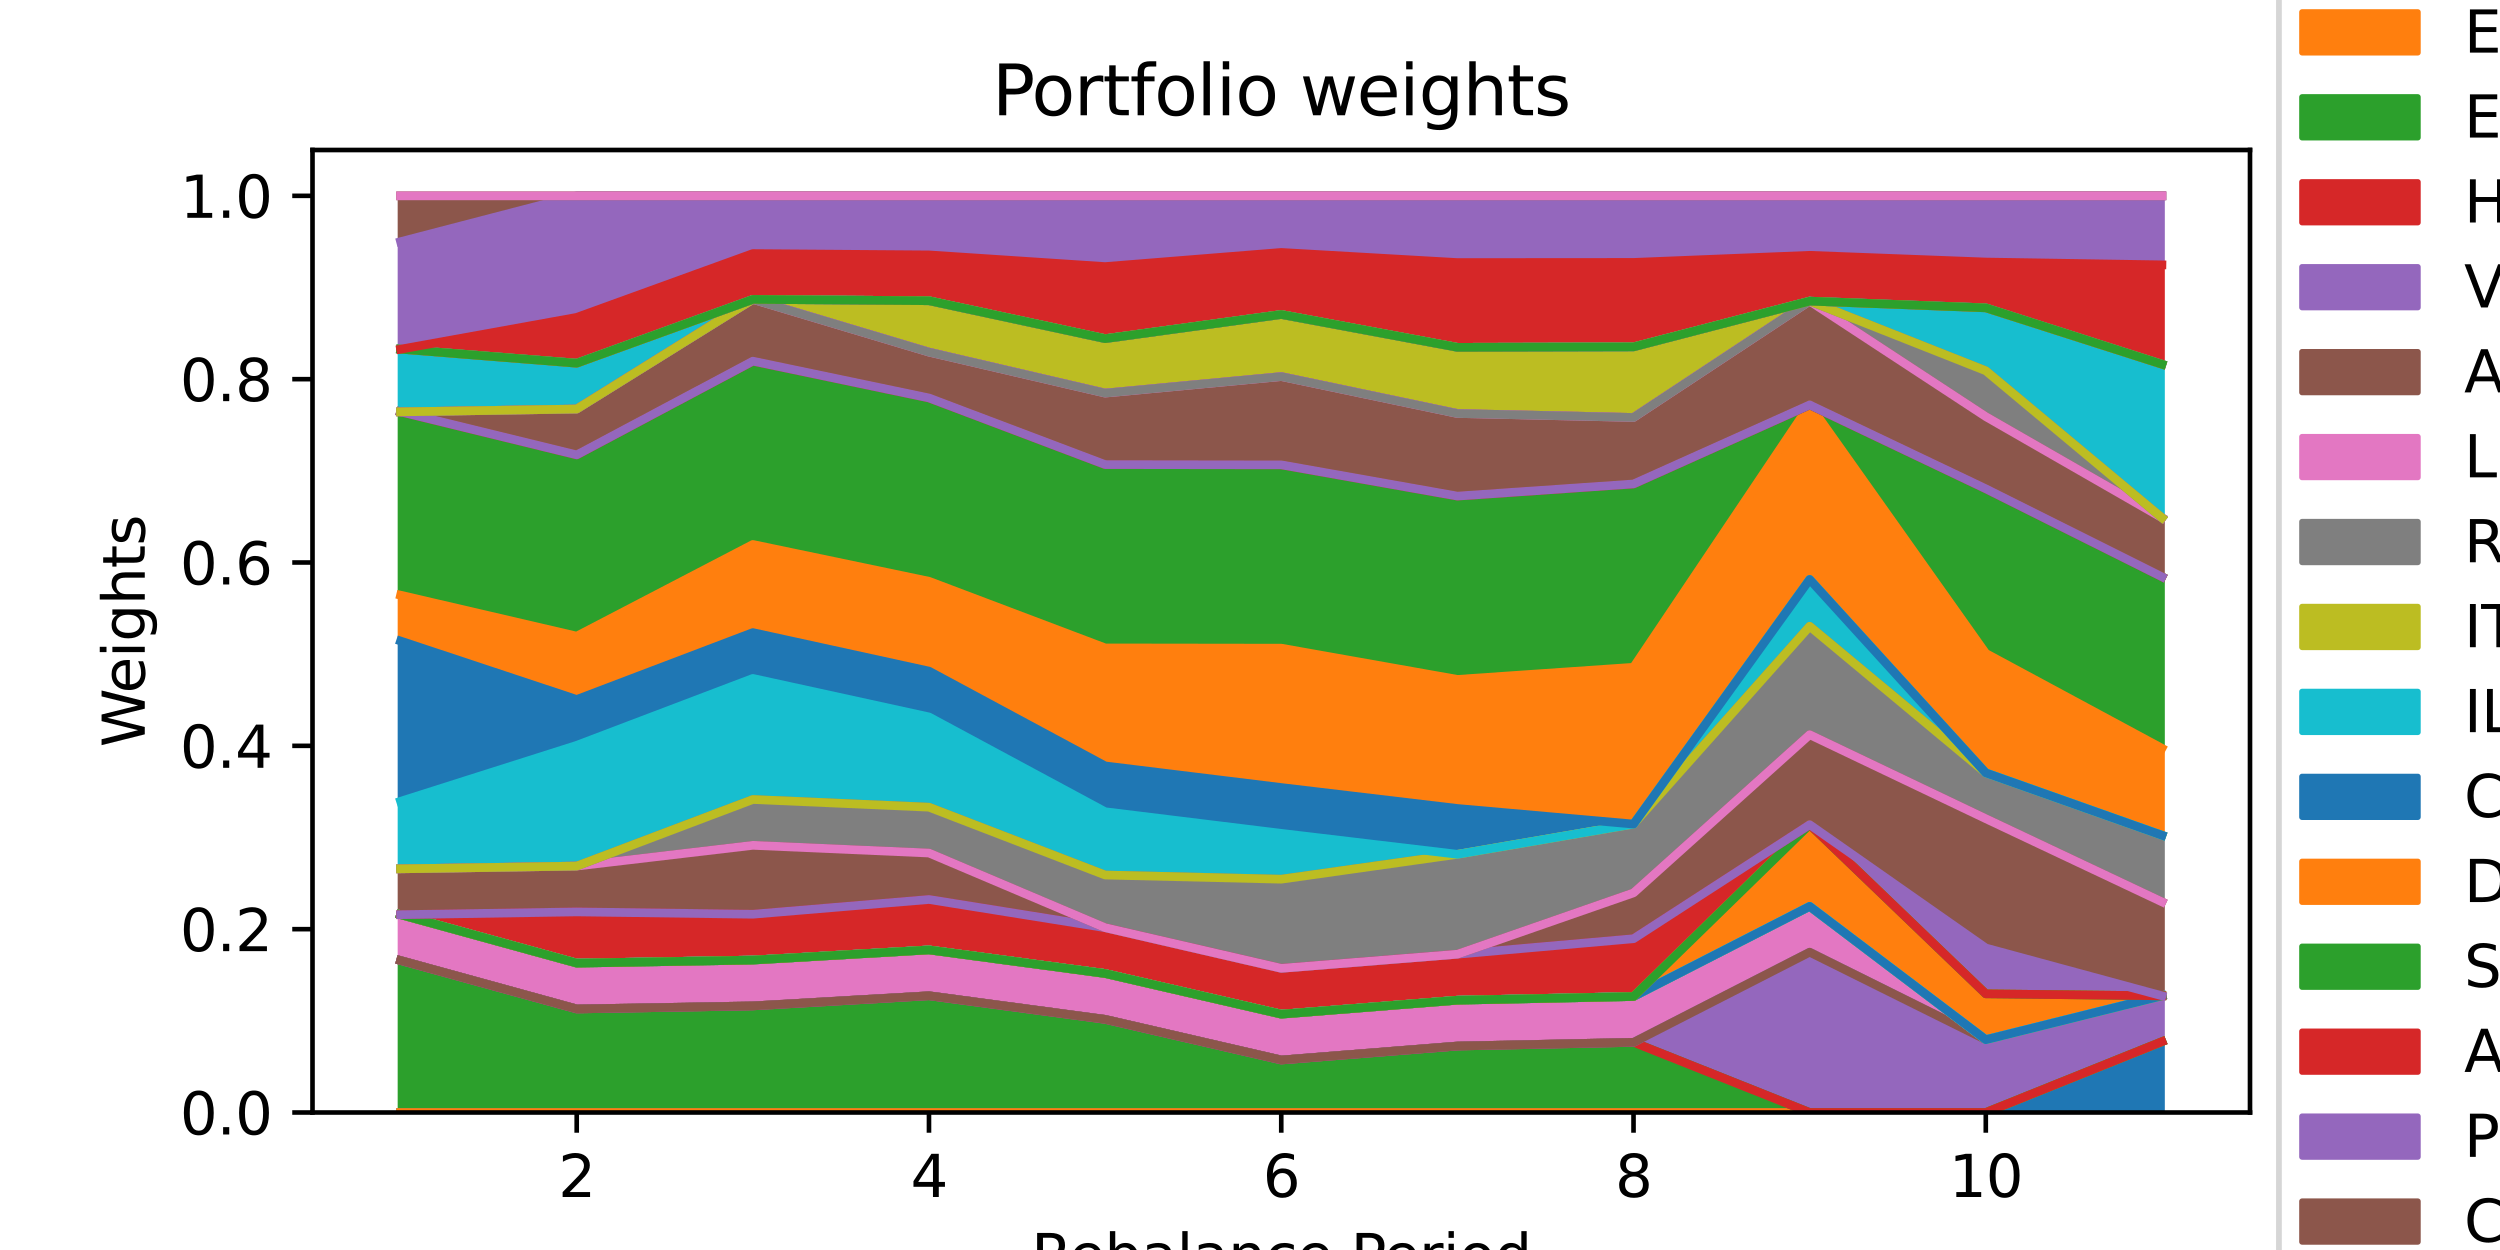 <?xml version="1.0" encoding="utf-8" standalone="no"?>
<!DOCTYPE svg PUBLIC "-//W3C//DTD SVG 1.1//EN"
  "http://www.w3.org/Graphics/SVG/1.1/DTD/svg11.dtd">
<svg xmlns:xlink="http://www.w3.org/1999/xlink" width="432pt" height="216pt" viewBox="0 0 432 216" xmlns="http://www.w3.org/2000/svg" version="1.1">
 <defs>
  <style type="text/css">*{stroke-linejoin: round; stroke-linecap: butt}</style>
 </defs>
 <g id="figure_1">
  <g id="patch_1">
   <path d="M 0 216 
L 432 216 
L 432 0 
L 0 0 
z
" style="fill: #ffffff"/>
  </g>
  <g id="axes_1">
   <g id="patch_2">
    <path d="M 54 192.24 
L 388.8 192.24 
L 388.8 25.92 
L 54 25.92 
z
" style="fill: #ffffff"/>
   </g>
   <g id="PolyCollection_1">
    <defs>
     <path id="m7f7497e7a2" d="M 69.218 -23.76 
L 69.218 -23.76 
L 99.655 -23.76 
L 130.091 -23.76 
L 160.527 -23.76 
L 190.964 -23.76 
L 221.4 -23.76 
L 251.836 -23.76 
L 282.273 -23.76 
L 312.709 -23.76 
L 343.145 -23.76 
L 373.582 -23.76 
L 373.582 -36.002 
L 373.582 -36.002 
L 343.145 -23.76 
L 312.709 -23.76 
L 282.273 -23.76 
L 251.836 -23.76 
L 221.4 -23.76 
L 190.964 -23.76 
L 160.527 -23.76 
L 130.091 -23.76 
L 99.655 -23.76 
L 69.218 -23.76 
z
" style="stroke: #1f77b4"/>
    </defs>
    <g clip-path="url(#p4e5a8ffc46)">
     <use xlink:href="#m7f7497e7a2" x="0" y="216" style="fill: #1f77b4; stroke: #1f77b4"/>
    </g>
   </g>
   <g id="PolyCollection_2">
    <defs>
     <path id="m97271881cc" d="M 69.218 -23.76 
L 69.218 -23.76 
L 99.655 -23.76 
L 130.091 -23.76 
L 160.527 -23.76 
L 190.964 -23.76 
L 221.4 -23.76 
L 251.836 -23.76 
L 282.273 -23.76 
L 312.709 -23.76 
L 343.145 -23.76 
L 373.582 -36.002 
L 373.582 -36.002 
L 373.582 -36.002 
L 343.145 -23.76 
L 312.709 -23.76 
L 282.273 -23.76 
L 251.836 -23.76 
L 221.4 -23.76 
L 190.964 -23.76 
L 160.527 -23.76 
L 130.091 -23.76 
L 99.655 -23.76 
L 69.218 -23.76 
z
" style="stroke: #ff7f0e"/>
    </defs>
    <g clip-path="url(#p4e5a8ffc46)">
     <use xlink:href="#m97271881cc" x="0" y="216" style="fill: #ff7f0e; stroke: #ff7f0e"/>
    </g>
   </g>
   <g id="PolyCollection_3">
    <defs>
     <path id="m9f3aed6029" d="M 69.218 -50.026 
L 69.218 -23.76 
L 99.655 -23.76 
L 130.091 -23.76 
L 160.527 -23.76 
L 190.964 -23.76 
L 221.4 -23.76 
L 251.836 -23.76 
L 282.273 -23.76 
L 312.709 -23.76 
L 343.145 -23.76 
L 373.582 -36.002 
L 373.582 -36.002 
L 373.582 -36.002 
L 343.145 -23.76 
L 312.709 -23.76 
L 282.273 -35.886 
L 251.836 -35.245 
L 221.4 -32.833 
L 190.964 -39.855 
L 160.527 -43.936 
L 130.091 -42.181 
L 99.655 -41.653 
L 69.218 -50.026 
z
" style="stroke: #2ca02c"/>
    </defs>
    <g clip-path="url(#p4e5a8ffc46)">
     <use xlink:href="#m9f3aed6029" x="0" y="216" style="fill: #2ca02c; stroke: #2ca02c"/>
    </g>
   </g>
   <g id="PolyCollection_4">
    <defs>
     <path id="m261503d42c" d="M 69.218 -50.026 
L 69.218 -50.026 
L 99.655 -41.653 
L 130.091 -42.181 
L 160.527 -43.936 
L 190.964 -39.855 
L 221.4 -32.833 
L 251.836 -35.245 
L 282.273 -35.886 
L 312.709 -23.76 
L 343.145 -23.76 
L 373.582 -36.002 
L 373.582 -36.002 
L 373.582 -36.002 
L 343.145 -23.76 
L 312.709 -23.76 
L 282.273 -35.886 
L 251.836 -35.245 
L 221.4 -32.833 
L 190.964 -39.855 
L 160.527 -43.936 
L 130.091 -42.181 
L 99.655 -41.653 
L 69.218 -50.026 
z
" style="stroke: #d62728"/>
    </defs>
    <g clip-path="url(#p4e5a8ffc46)">
     <use xlink:href="#m261503d42c" x="0" y="216" style="fill: #d62728; stroke: #d62728"/>
    </g>
   </g>
   <g id="PolyCollection_5">
    <defs>
     <path id="m721b4e8d4f" d="M 69.218 -50.026 
L 69.218 -50.026 
L 99.655 -41.653 
L 130.091 -42.181 
L 160.527 -43.936 
L 190.964 -39.855 
L 221.4 -32.833 
L 251.836 -35.245 
L 282.273 -35.886 
L 312.709 -23.76 
L 343.145 -23.76 
L 373.582 -36.002 
L 373.582 -43.922 
L 373.582 -43.922 
L 343.145 -36.345 
L 312.709 -51.462 
L 282.273 -35.886 
L 251.836 -35.245 
L 221.4 -32.833 
L 190.964 -39.855 
L 160.527 -43.936 
L 130.091 -42.181 
L 99.655 -41.653 
L 69.218 -50.026 
z
" style="stroke: #9467bd"/>
    </defs>
    <g clip-path="url(#p4e5a8ffc46)">
     <use xlink:href="#m721b4e8d4f" x="0" y="216" style="fill: #9467bd; stroke: #9467bd"/>
    </g>
   </g>
   <g id="PolyCollection_6">
    <defs>
     <path id="mdb9cfee46b" d="M 69.218 -50.026 
L 69.218 -50.026 
L 99.655 -41.653 
L 130.091 -42.181 
L 160.527 -43.936 
L 190.964 -39.855 
L 221.4 -32.833 
L 251.836 -35.245 
L 282.273 -35.886 
L 312.709 -51.462 
L 343.145 -36.345 
L 373.582 -43.922 
L 373.582 -43.922 
L 373.582 -43.922 
L 343.145 -36.345 
L 312.709 -51.462 
L 282.273 -35.886 
L 251.836 -35.245 
L 221.4 -32.833 
L 190.964 -39.855 
L 160.527 -43.936 
L 130.091 -42.181 
L 99.655 -41.653 
L 69.218 -50.026 
z
" style="stroke: #8c564b"/>
    </defs>
    <g clip-path="url(#p4e5a8ffc46)">
     <use xlink:href="#mdb9cfee46b" x="0" y="216" style="fill: #8c564b; stroke: #8c564b"/>
    </g>
   </g>
   <g id="PolyCollection_7">
    <defs>
     <path id="m0f6bed4fd0" d="M 69.218 -57.946 
L 69.218 -50.026 
L 99.655 -41.653 
L 130.091 -42.181 
L 160.527 -43.936 
L 190.964 -39.855 
L 221.4 -32.833 
L 251.836 -35.245 
L 282.273 -35.886 
L 312.709 -51.462 
L 343.145 -36.345 
L 373.582 -43.922 
L 373.582 -43.922 
L 373.582 -43.922 
L 343.145 -36.345 
L 312.709 -59.382 
L 282.273 -43.806 
L 251.836 -43.165 
L 221.4 -40.753 
L 190.964 -47.775 
L 160.527 -51.856 
L 130.091 -50.101 
L 99.655 -49.573 
L 69.218 -57.946 
z
" style="stroke: #e377c2"/>
    </defs>
    <g clip-path="url(#p4e5a8ffc46)">
     <use xlink:href="#m0f6bed4fd0" x="0" y="216" style="fill: #e377c2; stroke: #e377c2"/>
    </g>
   </g>
   <g id="PolyCollection_8">
    <defs>
     <path id="m4c7d0e7b6e" d="M 69.218 -57.946 
L 69.218 -57.946 
L 99.655 -49.573 
L 130.091 -50.101 
L 160.527 -51.856 
L 190.964 -47.775 
L 221.4 -40.753 
L 251.836 -43.165 
L 282.273 -43.806 
L 312.709 -59.382 
L 343.145 -36.345 
L 373.582 -43.922 
L 373.582 -43.922 
L 373.582 -43.922 
L 343.145 -36.345 
L 312.709 -59.382 
L 282.273 -43.806 
L 251.836 -43.165 
L 221.4 -40.753 
L 190.964 -47.775 
L 160.527 -51.856 
L 130.091 -50.101 
L 99.655 -49.573 
L 69.218 -57.946 
z
" style="stroke: #7f7f7f"/>
    </defs>
    <g clip-path="url(#p4e5a8ffc46)">
     <use xlink:href="#m4c7d0e7b6e" x="0" y="216" style="fill: #7f7f7f; stroke: #7f7f7f"/>
    </g>
   </g>
   <g id="PolyCollection_9">
    <defs>
     <path id="m1409b092ef" d="M 69.218 -57.946 
L 69.218 -57.946 
L 99.655 -49.573 
L 130.091 -50.101 
L 160.527 -51.856 
L 190.964 -47.775 
L 221.4 -40.753 
L 251.836 -43.165 
L 282.273 -43.806 
L 312.709 -59.382 
L 343.145 -36.345 
L 373.582 -43.922 
L 373.582 -43.922 
L 373.582 -43.922 
L 343.145 -36.345 
L 312.709 -59.382 
L 282.273 -43.806 
L 251.836 -43.165 
L 221.4 -40.753 
L 190.964 -47.775 
L 160.527 -51.856 
L 130.091 -50.101 
L 99.655 -49.573 
L 69.218 -57.946 
z
" style="stroke: #bcbd22"/>
    </defs>
    <g clip-path="url(#p4e5a8ffc46)">
     <use xlink:href="#m1409b092ef" x="0" y="216" style="fill: #bcbd22; stroke: #bcbd22"/>
    </g>
   </g>
   <g id="PolyCollection_10">
    <defs>
     <path id="m64b3c086f2" d="M 69.218 -57.946 
L 69.218 -57.946 
L 99.655 -49.573 
L 130.091 -50.101 
L 160.527 -51.856 
L 190.964 -47.775 
L 221.4 -40.753 
L 251.836 -43.165 
L 282.273 -43.806 
L 312.709 -59.382 
L 343.145 -36.345 
L 373.582 -43.922 
L 373.582 -43.922 
L 373.582 -43.922 
L 343.145 -36.345 
L 312.709 -59.382 
L 282.273 -43.806 
L 251.836 -43.165 
L 221.4 -40.753 
L 190.964 -47.775 
L 160.527 -51.856 
L 130.091 -50.101 
L 99.655 -49.573 
L 69.218 -57.946 
z
" style="stroke: #17becf"/>
    </defs>
    <g clip-path="url(#p4e5a8ffc46)">
     <use xlink:href="#m64b3c086f2" x="0" y="216" style="fill: #17becf; stroke: #17becf"/>
    </g>
   </g>
   <g id="PolyCollection_11">
    <defs>
     <path id="mc967ea6189" d="M 69.218 -57.946 
L 69.218 -57.946 
L 99.655 -49.573 
L 130.091 -50.101 
L 160.527 -51.856 
L 190.964 -47.775 
L 221.4 -40.753 
L 251.836 -43.165 
L 282.273 -43.806 
L 312.709 -59.382 
L 343.145 -36.345 
L 373.582 -43.922 
L 373.582 -43.922 
L 373.582 -43.922 
L 343.145 -36.345 
L 312.709 -59.382 
L 282.273 -43.806 
L 251.836 -43.165 
L 221.4 -40.753 
L 190.964 -47.775 
L 160.527 -51.856 
L 130.091 -50.101 
L 99.655 -49.573 
L 69.218 -57.946 
z
" style="stroke: #1f77b4"/>
    </defs>
    <g clip-path="url(#p4e5a8ffc46)">
     <use xlink:href="#mc967ea6189" x="0" y="216" style="fill: #1f77b4; stroke: #1f77b4"/>
    </g>
   </g>
   <g id="PolyCollection_12">
    <defs>
     <path id="m55a6232b78" d="M 69.218 -57.946 
L 69.218 -57.946 
L 99.655 -49.573 
L 130.091 -50.101 
L 160.527 -51.856 
L 190.964 -47.775 
L 221.4 -40.753 
L 251.836 -43.165 
L 282.273 -43.806 
L 312.709 -59.382 
L 343.145 -36.345 
L 373.582 -43.922 
L 373.582 -43.922 
L 373.582 -43.922 
L 343.145 -44.265 
L 312.709 -73.496 
L 282.273 -43.806 
L 251.836 -43.165 
L 221.4 -40.753 
L 190.964 -47.775 
L 160.527 -51.856 
L 130.091 -50.101 
L 99.655 -49.573 
L 69.218 -57.946 
z
" style="stroke: #ff7f0e"/>
    </defs>
    <g clip-path="url(#p4e5a8ffc46)">
     <use xlink:href="#m55a6232b78" x="0" y="216" style="fill: #ff7f0e; stroke: #ff7f0e"/>
    </g>
   </g>
   <g id="PolyCollection_13">
    <defs>
     <path id="maa833269e8" d="M 69.218 -57.946 
L 69.218 -57.946 
L 99.655 -49.573 
L 130.091 -50.101 
L 160.527 -51.856 
L 190.964 -47.775 
L 221.4 -40.753 
L 251.836 -43.165 
L 282.273 -43.806 
L 312.709 -73.496 
L 343.145 -44.265 
L 373.582 -43.922 
L 373.582 -43.922 
L 373.582 -43.922 
L 343.145 -44.265 
L 312.709 -73.496 
L 282.273 -43.806 
L 251.836 -43.165 
L 221.4 -40.753 
L 190.964 -47.775 
L 160.527 -51.856 
L 130.091 -50.101 
L 99.655 -49.573 
L 69.218 -57.946 
z
" style="stroke: #2ca02c"/>
    </defs>
    <g clip-path="url(#p4e5a8ffc46)">
     <use xlink:href="#maa833269e8" x="0" y="216" style="fill: #2ca02c; stroke: #2ca02c"/>
    </g>
   </g>
   <g id="PolyCollection_14">
    <defs>
     <path id="m52a12334b1" d="M 69.218 -57.946 
L 69.218 -57.946 
L 99.655 -49.573 
L 130.091 -50.101 
L 160.527 -51.856 
L 190.964 -47.775 
L 221.4 -40.753 
L 251.836 -43.165 
L 282.273 -43.806 
L 312.709 -73.496 
L 343.145 -44.265 
L 373.582 -43.922 
L 373.582 -43.922 
L 373.582 -43.922 
L 343.145 -44.265 
L 312.709 -73.496 
L 282.273 -53.791 
L 251.836 -51.114 
L 221.4 -48.673 
L 190.964 -55.695 
L 160.527 -60.57 
L 130.091 -58.021 
L 99.655 -58.423 
L 69.218 -57.946 
z
" style="stroke: #d62728"/>
    </defs>
    <g clip-path="url(#p4e5a8ffc46)">
     <use xlink:href="#m52a12334b1" x="0" y="216" style="fill: #d62728; stroke: #d62728"/>
    </g>
   </g>
   <g id="PolyCollection_15">
    <defs>
     <path id="me488016215" d="M 69.218 -57.946 
L 69.218 -57.946 
L 99.655 -58.423 
L 130.091 -58.021 
L 160.527 -60.57 
L 190.964 -55.695 
L 221.4 -48.673 
L 251.836 -51.114 
L 282.273 -53.791 
L 312.709 -73.496 
L 343.145 -44.265 
L 373.582 -43.922 
L 373.582 -43.922 
L 373.582 -43.922 
L 343.145 -52.185 
L 312.709 -73.496 
L 282.273 -53.791 
L 251.836 -51.114 
L 221.4 -48.673 
L 190.964 -55.695 
L 160.527 -60.57 
L 130.091 -58.021 
L 99.655 -58.423 
L 69.218 -57.946 
z
" style="stroke: #9467bd"/>
    </defs>
    <g clip-path="url(#p4e5a8ffc46)">
     <use xlink:href="#me488016215" x="0" y="216" style="fill: #9467bd; stroke: #9467bd"/>
    </g>
   </g>
   <g id="PolyCollection_16">
    <defs>
     <path id="mdce7ff7e7a" d="M 69.218 -65.866 
L 69.218 -57.946 
L 99.655 -58.423 
L 130.091 -58.021 
L 160.527 -60.57 
L 190.964 -55.695 
L 221.4 -48.673 
L 251.836 -51.114 
L 282.273 -53.791 
L 312.709 -73.496 
L 343.145 -52.185 
L 373.582 -43.922 
L 373.582 -60.158 
L 373.582 -60.158 
L 343.145 -74.529 
L 312.709 -89.048 
L 282.273 -61.711 
L 251.836 -51.114 
L 221.4 -48.673 
L 190.964 -55.695 
L 160.527 -68.597 
L 130.091 -69.928 
L 99.655 -66.343 
L 69.218 -65.866 
z
" style="stroke: #8c564b"/>
    </defs>
    <g clip-path="url(#p4e5a8ffc46)">
     <use xlink:href="#mdce7ff7e7a" x="0" y="216" style="fill: #8c564b; stroke: #8c564b"/>
    </g>
   </g>
   <g id="PolyCollection_17">
    <defs>
     <path id="m5248f73f1a" d="M 69.218 -65.866 
L 69.218 -65.866 
L 99.655 -66.343 
L 130.091 -69.928 
L 160.527 -68.597 
L 190.964 -55.695 
L 221.4 -48.673 
L 251.836 -51.114 
L 282.273 -61.711 
L 312.709 -89.048 
L 343.145 -74.529 
L 373.582 -60.158 
L 373.582 -60.158 
L 373.582 -60.158 
L 343.145 -74.529 
L 312.709 -89.048 
L 282.273 -61.711 
L 251.836 -51.114 
L 221.4 -48.673 
L 190.964 -55.695 
L 160.527 -68.597 
L 130.091 -69.928 
L 99.655 -66.343 
L 69.218 -65.866 
z
" style="stroke: #e377c2"/>
    </defs>
    <g clip-path="url(#p4e5a8ffc46)">
     <use xlink:href="#m5248f73f1a" x="0" y="216" style="fill: #e377c2; stroke: #e377c2"/>
    </g>
   </g>
   <g id="PolyCollection_18">
    <defs>
     <path id="mbc7e06106a" d="M 69.218 -65.866 
L 69.218 -65.866 
L 99.655 -66.343 
L 130.091 -69.928 
L 160.527 -68.597 
L 190.964 -55.695 
L 221.4 -48.673 
L 251.836 -51.114 
L 282.273 -61.711 
L 312.709 -89.048 
L 343.145 -74.529 
L 373.582 -60.158 
L 373.582 -71.667 
L 373.582 -71.667 
L 343.145 -82.449 
L 312.709 -107.778 
L 282.273 -73.598 
L 251.836 -68.376 
L 221.4 -64.076 
L 190.964 -64.795 
L 160.527 -76.517 
L 130.091 -77.848 
L 99.655 -66.343 
L 69.218 -65.866 
z
" style="stroke: #7f7f7f"/>
    </defs>
    <g clip-path="url(#p4e5a8ffc46)">
     <use xlink:href="#mbc7e06106a" x="0" y="216" style="fill: #7f7f7f; stroke: #7f7f7f"/>
    </g>
   </g>
   <g id="PolyCollection_19">
    <defs>
     <path id="m21eb0447a6" d="M 69.218 -65.866 
L 69.218 -65.866 
L 99.655 -66.343 
L 130.091 -77.848 
L 160.527 -76.517 
L 190.964 -64.795 
L 221.4 -64.076 
L 251.836 -68.376 
L 282.273 -73.598 
L 312.709 -107.778 
L 343.145 -82.449 
L 373.582 -71.667 
L 373.582 -71.667 
L 373.582 -71.667 
L 343.145 -82.449 
L 312.709 -107.778 
L 282.273 -73.598 
L 251.836 -68.376 
L 221.4 -64.076 
L 190.964 -64.795 
L 160.527 -76.517 
L 130.091 -77.848 
L 99.655 -66.343 
L 69.218 -65.866 
z
" style="stroke: #bcbd22"/>
    </defs>
    <g clip-path="url(#p4e5a8ffc46)">
     <use xlink:href="#m21eb0447a6" x="0" y="216" style="fill: #bcbd22; stroke: #bcbd22"/>
    </g>
   </g>
   <g id="PolyCollection_20">
    <defs>
     <path id="m759e01de78" d="M 69.218 -77.533 
L 69.218 -65.866 
L 99.655 -66.343 
L 130.091 -77.848 
L 160.527 -76.517 
L 190.964 -64.795 
L 221.4 -64.076 
L 251.836 -68.376 
L 282.273 -73.598 
L 312.709 -107.778 
L 343.145 -82.449 
L 373.582 -71.667 
L 373.582 -71.667 
L 373.582 -71.667 
L 343.145 -82.449 
L 312.709 -115.869 
L 282.273 -73.598 
L 251.836 -68.376 
L 221.4 -71.996 
L 190.964 -75.732 
L 160.527 -92.113 
L 130.091 -98.769 
L 99.655 -87.206 
L 69.218 -77.533 
z
" style="stroke: #17becf"/>
    </defs>
    <g clip-path="url(#p4e5a8ffc46)">
     <use xlink:href="#m759e01de78" x="0" y="216" style="fill: #17becf; stroke: #17becf"/>
    </g>
   </g>
   <g id="PolyCollection_21">
    <defs>
     <path id="m393980f6c6" d="M 69.218 -105.233 
L 69.218 -77.533 
L 99.655 -87.206 
L 130.091 -98.769 
L 160.527 -92.113 
L 190.964 -75.732 
L 221.4 -71.996 
L 251.836 -68.376 
L 282.273 -73.598 
L 312.709 -115.869 
L 343.145 -82.449 
L 373.582 -71.667 
L 373.582 -71.667 
L 373.582 -71.667 
L 343.145 -82.449 
L 312.709 -115.869 
L 282.273 -73.598 
L 251.836 -76.296 
L 221.4 -79.916 
L 190.964 -83.652 
L 160.527 -100.033 
L 130.091 -106.689 
L 99.655 -95.126 
L 69.218 -105.233 
z
" style="stroke: #1f77b4"/>
    </defs>
    <g clip-path="url(#p4e5a8ffc46)">
     <use xlink:href="#m393980f6c6" x="0" y="216" style="fill: #1f77b4; stroke: #1f77b4"/>
    </g>
   </g>
   <g id="PolyCollection_22">
    <defs>
     <path id="m4139a4fea1" d="M 69.218 -113.153 
L 69.218 -105.233 
L 99.655 -95.126 
L 130.091 -106.689 
L 160.527 -100.033 
L 190.964 -83.652 
L 221.4 -79.916 
L 251.836 -76.296 
L 282.273 -73.598 
L 312.709 -115.869 
L 343.145 -82.449 
L 373.582 -71.667 
L 373.582 -86.693 
L 373.582 -86.693 
L 343.145 -103.093 
L 312.709 -146.037 
L 282.273 -100.695 
L 251.836 -98.598 
L 221.4 -103.998 
L 190.964 -104.042 
L 160.527 -115.554 
L 130.091 -121.916 
L 99.655 -106.07 
L 69.218 -113.153 
z
" style="stroke: #ff7f0e"/>
    </defs>
    <g clip-path="url(#p4e5a8ffc46)">
     <use xlink:href="#m4139a4fea1" x="0" y="216" style="fill: #ff7f0e; stroke: #ff7f0e"/>
    </g>
   </g>
   <g id="PolyCollection_23">
    <defs>
     <path id="m8e5741f463" d="M 69.218 -144.833 
L 69.218 -113.153 
L 99.655 -106.07 
L 130.091 -121.916 
L 160.527 -115.554 
L 190.964 -104.042 
L 221.4 -103.998 
L 251.836 -98.598 
L 282.273 -100.695 
L 312.709 -146.037 
L 343.145 -103.093 
L 373.582 -86.693 
L 373.582 -116.33 
L 373.582 -116.33 
L 343.145 -131.54 
L 312.709 -146.037 
L 282.273 -132.375 
L 251.836 -130.278 
L 221.4 -135.678 
L 190.964 -135.722 
L 160.527 -147.234 
L 130.091 -153.596 
L 99.655 -137.398 
L 69.218 -144.833 
z
" style="stroke: #2ca02c"/>
    </defs>
    <g clip-path="url(#p4e5a8ffc46)">
     <use xlink:href="#m8e5741f463" x="0" y="216" style="fill: #2ca02c; stroke: #2ca02c"/>
    </g>
   </g>
   <g id="PolyCollection_24">
    <defs>
     <path id="m45a4c2f1ed" d="M 69.218 -144.833 
L 69.218 -144.833 
L 99.655 -137.398 
L 130.091 -153.596 
L 160.527 -147.234 
L 190.964 -135.722 
L 221.4 -135.678 
L 251.836 -130.278 
L 282.273 -132.375 
L 312.709 -146.037 
L 343.145 -131.54 
L 373.582 -116.33 
L 373.582 -116.33 
L 373.582 -116.33 
L 343.145 -131.54 
L 312.709 -146.037 
L 282.273 -132.375 
L 251.836 -130.278 
L 221.4 -135.678 
L 190.964 -135.722 
L 160.527 -147.234 
L 130.091 -153.596 
L 99.655 -137.398 
L 69.218 -144.833 
z
" style="stroke: #d62728"/>
    </defs>
    <g clip-path="url(#p4e5a8ffc46)">
     <use xlink:href="#m45a4c2f1ed" x="0" y="216" style="fill: #d62728; stroke: #d62728"/>
    </g>
   </g>
   <g id="PolyCollection_25">
    <defs>
     <path id="m63ec446d2d" d="M 69.218 -144.833 
L 69.218 -144.833 
L 99.655 -137.398 
L 130.091 -153.596 
L 160.527 -147.234 
L 190.964 -135.722 
L 221.4 -135.678 
L 251.836 -130.278 
L 282.273 -132.375 
L 312.709 -146.037 
L 343.145 -131.54 
L 373.582 -116.33 
L 373.582 -116.33 
L 373.582 -116.33 
L 343.145 -131.54 
L 312.709 -146.037 
L 282.273 -132.375 
L 251.836 -130.278 
L 221.4 -135.678 
L 190.964 -135.722 
L 160.527 -147.234 
L 130.091 -153.596 
L 99.655 -137.398 
L 69.218 -144.833 
z
" style="stroke: #9467bd"/>
    </defs>
    <g clip-path="url(#p4e5a8ffc46)">
     <use xlink:href="#m63ec446d2d" x="0" y="216" style="fill: #9467bd; stroke: #9467bd"/>
    </g>
   </g>
   <g id="PolyCollection_26">
    <defs>
     <path id="mb9e6cd2ce5" d="M 69.218 -144.833 
L 69.218 -144.833 
L 99.655 -137.398 
L 130.091 -153.596 
L 160.527 -147.234 
L 190.964 -135.722 
L 221.4 -135.678 
L 251.836 -130.278 
L 282.273 -132.375 
L 312.709 -146.037 
L 343.145 -131.54 
L 373.582 -116.33 
L 373.582 -126.534 
L 373.582 -126.534 
L 343.145 -144.01 
L 312.709 -163.964 
L 282.273 -143.864 
L 251.836 -144.548 
L 221.4 -150.931 
L 190.964 -148.075 
L 160.527 -155.154 
L 130.091 -164.266 
L 99.655 -145.318 
L 69.218 -144.833 
z
" style="stroke: #8c564b"/>
    </defs>
    <g clip-path="url(#p4e5a8ffc46)">
     <use xlink:href="#mb9e6cd2ce5" x="0" y="216" style="fill: #8c564b; stroke: #8c564b"/>
    </g>
   </g>
   <g id="PolyCollection_27">
    <defs>
     <path id="mf234d4264b" d="M 69.218 -144.833 
L 69.218 -144.833 
L 99.655 -145.318 
L 130.091 -164.266 
L 160.527 -155.154 
L 190.964 -148.075 
L 221.4 -150.931 
L 251.836 -144.548 
L 282.273 -143.864 
L 312.709 -163.964 
L 343.145 -144.01 
L 373.582 -126.534 
L 373.582 -126.534 
L 373.582 -126.534 
L 343.145 -144.01 
L 312.709 -163.964 
L 282.273 -143.864 
L 251.836 -144.548 
L 221.4 -150.931 
L 190.964 -148.075 
L 160.527 -155.154 
L 130.091 -164.266 
L 99.655 -145.318 
L 69.218 -144.833 
z
" style="stroke: #e377c2"/>
    </defs>
    <g clip-path="url(#p4e5a8ffc46)">
     <use xlink:href="#mf234d4264b" x="0" y="216" style="fill: #e377c2; stroke: #e377c2"/>
    </g>
   </g>
   <g id="PolyCollection_28">
    <defs>
     <path id="ma44a095537" d="M 69.218 -144.833 
L 69.218 -144.833 
L 99.655 -145.318 
L 130.091 -164.266 
L 160.527 -155.154 
L 190.964 -148.075 
L 221.4 -150.931 
L 251.836 -144.548 
L 282.273 -143.864 
L 312.709 -163.964 
L 343.145 -144.01 
L 373.582 -126.534 
L 373.582 -126.534 
L 373.582 -126.534 
L 343.145 -151.93 
L 312.709 -163.964 
L 282.273 -143.864 
L 251.836 -144.548 
L 221.4 -150.931 
L 190.964 -148.075 
L 160.527 -155.154 
L 130.091 -164.266 
L 99.655 -145.318 
L 69.218 -144.833 
z
" style="stroke: #7f7f7f"/>
    </defs>
    <g clip-path="url(#p4e5a8ffc46)">
     <use xlink:href="#ma44a095537" x="0" y="216" style="fill: #7f7f7f; stroke: #7f7f7f"/>
    </g>
   </g>
   <g id="PolyCollection_29">
    <defs>
     <path id="mc288b7dcd1" d="M 69.218 -144.833 
L 69.218 -144.833 
L 99.655 -145.318 
L 130.091 -164.266 
L 160.527 -155.154 
L 190.964 -148.075 
L 221.4 -150.931 
L 251.836 -144.548 
L 282.273 -143.864 
L 312.709 -163.964 
L 343.145 -151.93 
L 373.582 -126.534 
L 373.582 -126.534 
L 373.582 -126.534 
L 343.145 -151.93 
L 312.709 -163.964 
L 282.273 -156.059 
L 251.836 -155.978 
L 221.4 -161.656 
L 190.964 -157.478 
L 160.527 -164.033 
L 130.091 -164.266 
L 99.655 -145.318 
L 69.218 -144.833 
z
" style="stroke: #bcbd22"/>
    </defs>
    <g clip-path="url(#p4e5a8ffc46)">
     <use xlink:href="#mc288b7dcd1" x="0" y="216" style="fill: #bcbd22; stroke: #bcbd22"/>
    </g>
   </g>
   <g id="PolyCollection_30">
    <defs>
     <path id="mfb49536a0d" d="M 69.218 -155.659 
L 69.218 -144.833 
L 99.655 -145.318 
L 130.091 -164.266 
L 160.527 -164.033 
L 190.964 -157.478 
L 221.4 -161.656 
L 251.836 -155.978 
L 282.273 -156.059 
L 312.709 -163.964 
L 343.145 -151.93 
L 373.582 -126.534 
L 373.582 -153.057 
L 373.582 -153.057 
L 343.145 -162.801 
L 312.709 -163.964 
L 282.273 -156.059 
L 251.836 -155.978 
L 221.4 -161.656 
L 190.964 -157.478 
L 160.527 -164.033 
L 130.091 -164.266 
L 99.655 -153.238 
L 69.218 -155.659 
z
" style="stroke: #17becf"/>
    </defs>
    <g clip-path="url(#p4e5a8ffc46)">
     <use xlink:href="#mfb49536a0d" x="0" y="216" style="fill: #17becf; stroke: #17becf"/>
    </g>
   </g>
   <g id="PolyCollection_31">
    <defs>
     <path id="mbadfb784b0" d="M 69.218 -155.659 
L 69.218 -155.659 
L 99.655 -153.238 
L 130.091 -164.266 
L 160.527 -164.033 
L 190.964 -157.478 
L 221.4 -161.656 
L 251.836 -155.978 
L 282.273 -156.059 
L 312.709 -163.964 
L 343.145 -162.801 
L 373.582 -153.057 
L 373.582 -153.057 
L 373.582 -153.057 
L 343.145 -162.801 
L 312.709 -163.964 
L 282.273 -156.059 
L 251.836 -155.978 
L 221.4 -161.656 
L 190.964 -157.478 
L 160.527 -164.033 
L 130.091 -164.266 
L 99.655 -153.238 
L 69.218 -155.659 
z
" style="stroke: #1f77b4"/>
    </defs>
    <g clip-path="url(#p4e5a8ffc46)">
     <use xlink:href="#mbadfb784b0" x="0" y="216" style="fill: #1f77b4; stroke: #1f77b4"/>
    </g>
   </g>
   <g id="PolyCollection_32">
    <defs>
     <path id="mf7134895a5" d="M 69.218 -155.659 
L 69.218 -155.659 
L 99.655 -153.238 
L 130.091 -164.266 
L 160.527 -164.033 
L 190.964 -157.478 
L 221.4 -161.656 
L 251.836 -155.978 
L 282.273 -156.059 
L 312.709 -163.964 
L 343.145 -162.801 
L 373.582 -153.057 
L 373.582 -153.057 
L 373.582 -153.057 
L 343.145 -162.801 
L 312.709 -163.964 
L 282.273 -156.059 
L 251.836 -155.978 
L 221.4 -161.656 
L 190.964 -157.478 
L 160.527 -164.033 
L 130.091 -164.266 
L 99.655 -153.238 
L 69.218 -155.659 
z
" style="stroke: #ff7f0e"/>
    </defs>
    <g clip-path="url(#p4e5a8ffc46)">
     <use xlink:href="#mf7134895a5" x="0" y="216" style="fill: #ff7f0e; stroke: #ff7f0e"/>
    </g>
   </g>
   <g id="PolyCollection_33">
    <defs>
     <path id="m1a126afc20" d="M 69.218 -155.659 
L 69.218 -155.659 
L 99.655 -153.238 
L 130.091 -164.266 
L 160.527 -164.033 
L 190.964 -157.478 
L 221.4 -161.656 
L 251.836 -155.978 
L 282.273 -156.059 
L 312.709 -163.964 
L 343.145 -162.801 
L 373.582 -153.057 
L 373.582 -153.057 
L 373.582 -153.057 
L 343.145 -162.801 
L 312.709 -163.964 
L 282.273 -156.059 
L 251.836 -155.978 
L 221.4 -161.656 
L 190.964 -157.478 
L 160.527 -164.033 
L 130.091 -164.266 
L 99.655 -153.238 
L 69.218 -155.659 
z
" style="stroke: #2ca02c"/>
    </defs>
    <g clip-path="url(#p4e5a8ffc46)">
     <use xlink:href="#m1a126afc20" x="0" y="216" style="fill: #2ca02c; stroke: #2ca02c"/>
    </g>
   </g>
   <g id="PolyCollection_34">
    <defs>
     <path id="m5eba73e43f" d="M 69.218 -155.659 
L 69.218 -155.659 
L 99.655 -153.238 
L 130.091 -164.266 
L 160.527 -164.033 
L 190.964 -157.478 
L 221.4 -161.656 
L 251.836 -155.978 
L 282.273 -156.059 
L 312.709 -163.964 
L 343.145 -162.801 
L 373.582 -153.057 
L 373.582 -170.235 
L 373.582 -170.235 
L 343.145 -170.721 
L 312.709 -171.884 
L 282.273 -170.654 
L 251.836 -170.629 
L 221.4 -172.38 
L 190.964 -169.934 
L 160.527 -171.953 
L 130.091 -172.186 
L 99.655 -161.158 
L 69.218 -155.659 
z
" style="stroke: #d62728"/>
    </defs>
    <g clip-path="url(#p4e5a8ffc46)">
     <use xlink:href="#m5eba73e43f" x="0" y="216" style="fill: #d62728; stroke: #d62728"/>
    </g>
   </g>
   <g id="PolyCollection_35">
    <defs>
     <path id="m174ae21187" d="M 69.218 -174.24 
L 69.218 -155.659 
L 99.655 -161.158 
L 130.091 -172.186 
L 160.527 -171.953 
L 190.964 -169.934 
L 221.4 -172.38 
L 251.836 -170.629 
L 282.273 -170.654 
L 312.709 -171.884 
L 343.145 -170.721 
L 373.582 -170.235 
L 373.582 -182.16 
L 373.582 -182.16 
L 343.145 -182.16 
L 312.709 -182.16 
L 282.273 -182.16 
L 251.836 -182.16 
L 221.4 -182.16 
L 190.964 -182.16 
L 160.527 -182.16 
L 130.091 -182.16 
L 99.655 -182.16 
L 69.218 -174.24 
z
" style="stroke: #9467bd"/>
    </defs>
    <g clip-path="url(#p4e5a8ffc46)">
     <use xlink:href="#m174ae21187" x="0" y="216" style="fill: #9467bd; stroke: #9467bd"/>
    </g>
   </g>
   <g id="PolyCollection_36">
    <defs>
     <path id="m86138719fc" d="M 69.218 -182.16 
L 69.218 -174.24 
L 99.655 -182.16 
L 130.091 -182.16 
L 160.527 -182.16 
L 190.964 -182.16 
L 221.4 -182.16 
L 251.836 -182.16 
L 282.273 -182.16 
L 312.709 -182.16 
L 343.145 -182.16 
L 373.582 -182.16 
L 373.582 -182.16 
L 373.582 -182.16 
L 343.145 -182.16 
L 312.709 -182.16 
L 282.273 -182.16 
L 251.836 -182.16 
L 221.4 -182.16 
L 190.964 -182.16 
L 160.527 -182.16 
L 130.091 -182.16 
L 99.655 -182.16 
L 69.218 -182.16 
z
" style="stroke: #8c564b"/>
    </defs>
    <g clip-path="url(#p4e5a8ffc46)">
     <use xlink:href="#m86138719fc" x="0" y="216" style="fill: #8c564b; stroke: #8c564b"/>
    </g>
   </g>
   <g id="PolyCollection_37">
    <defs>
     <path id="mf0b7b5efa2" d="M 69.218 -182.16 
L 69.218 -182.16 
L 99.655 -182.16 
L 130.091 -182.16 
L 160.527 -182.16 
L 190.964 -182.16 
L 221.4 -182.16 
L 251.836 -182.16 
L 282.273 -182.16 
L 312.709 -182.16 
L 343.145 -182.16 
L 373.582 -182.16 
L 373.582 -182.16 
L 373.582 -182.16 
L 343.145 -182.16 
L 312.709 -182.16 
L 282.273 -182.16 
L 251.836 -182.16 
L 221.4 -182.16 
L 190.964 -182.16 
L 160.527 -182.16 
L 130.091 -182.16 
L 99.655 -182.16 
L 69.218 -182.16 
z
" style="stroke: #e377c2"/>
    </defs>
    <g clip-path="url(#p4e5a8ffc46)">
     <use xlink:href="#mf0b7b5efa2" x="0" y="216" style="fill: #e377c2; stroke: #e377c2"/>
    </g>
   </g>
   <g id="matplotlib.axis_1">
    <g id="xtick_1">
     <g id="line2d_1">
      <defs>
       <path id="m6b67838bca" d="M 0 0 
L 0 3.5 
" style="stroke: #000000; stroke-width: 0.8"/>
      </defs>
      <g>
       <use xlink:href="#m6b67838bca" x="99.655" y="192.24" style="stroke: #000000; stroke-width: 0.8"/>
      </g>
     </g>
     <g id="text_1">
      <!-- 2 -->
      <g transform="translate(96.473 206.838)scale(0.1 -0.1)">
       <defs>
        <path id="DejaVuSans-32" d="M 1228 531 
L 3431 531 
L 3431 0 
L 469 0 
L 469 531 
Q 828 903 1448 1529 
Q 2069 2156 2228 2338 
Q 2531 2678 2651 2914 
Q 2772 3150 2772 3378 
Q 2772 3750 2511 3984 
Q 2250 4219 1831 4219 
Q 1534 4219 1204 4116 
Q 875 4013 500 3803 
L 500 4441 
Q 881 4594 1212 4672 
Q 1544 4750 1819 4750 
Q 2544 4750 2975 4387 
Q 3406 4025 3406 3419 
Q 3406 3131 3298 2873 
Q 3191 2616 2906 2266 
Q 2828 2175 2409 1742 
Q 1991 1309 1228 531 
z
" transform="scale(0.016)"/>
       </defs>
       <use xlink:href="#DejaVuSans-32"/>
      </g>
     </g>
    </g>
    <g id="xtick_2">
     <g id="line2d_2">
      <g>
       <use xlink:href="#m6b67838bca" x="160.527" y="192.24" style="stroke: #000000; stroke-width: 0.8"/>
      </g>
     </g>
     <g id="text_2">
      <!-- 4 -->
      <g transform="translate(157.346 206.838)scale(0.1 -0.1)">
       <defs>
        <path id="DejaVuSans-34" d="M 2419 4116 
L 825 1625 
L 2419 1625 
L 2419 4116 
z
M 2253 4666 
L 3047 4666 
L 3047 1625 
L 3713 1625 
L 3713 1100 
L 3047 1100 
L 3047 0 
L 2419 0 
L 2419 1100 
L 313 1100 
L 313 1709 
L 2253 4666 
z
" transform="scale(0.016)"/>
       </defs>
       <use xlink:href="#DejaVuSans-34"/>
      </g>
     </g>
    </g>
    <g id="xtick_3">
     <g id="line2d_3">
      <g>
       <use xlink:href="#m6b67838bca" x="221.4" y="192.24" style="stroke: #000000; stroke-width: 0.8"/>
      </g>
     </g>
     <g id="text_3">
      <!-- 6 -->
      <g transform="translate(218.219 206.838)scale(0.1 -0.1)">
       <defs>
        <path id="DejaVuSans-36" d="M 2113 2584 
Q 1688 2584 1439 2293 
Q 1191 2003 1191 1497 
Q 1191 994 1439 701 
Q 1688 409 2113 409 
Q 2538 409 2786 701 
Q 3034 994 3034 1497 
Q 3034 2003 2786 2293 
Q 2538 2584 2113 2584 
z
M 3366 4563 
L 3366 3988 
Q 3128 4100 2886 4159 
Q 2644 4219 2406 4219 
Q 1781 4219 1451 3797 
Q 1122 3375 1075 2522 
Q 1259 2794 1537 2939 
Q 1816 3084 2150 3084 
Q 2853 3084 3261 2657 
Q 3669 2231 3669 1497 
Q 3669 778 3244 343 
Q 2819 -91 2113 -91 
Q 1303 -91 875 529 
Q 447 1150 447 2328 
Q 447 3434 972 4092 
Q 1497 4750 2381 4750 
Q 2619 4750 2861 4703 
Q 3103 4656 3366 4563 
z
" transform="scale(0.016)"/>
       </defs>
       <use xlink:href="#DejaVuSans-36"/>
      </g>
     </g>
    </g>
    <g id="xtick_4">
     <g id="line2d_4">
      <g>
       <use xlink:href="#m6b67838bca" x="282.273" y="192.24" style="stroke: #000000; stroke-width: 0.8"/>
      </g>
     </g>
     <g id="text_4">
      <!-- 8 -->
      <g transform="translate(279.091 206.838)scale(0.1 -0.1)">
       <defs>
        <path id="DejaVuSans-38" d="M 2034 2216 
Q 1584 2216 1326 1975 
Q 1069 1734 1069 1313 
Q 1069 891 1326 650 
Q 1584 409 2034 409 
Q 2484 409 2743 651 
Q 3003 894 3003 1313 
Q 3003 1734 2745 1975 
Q 2488 2216 2034 2216 
z
M 1403 2484 
Q 997 2584 770 2862 
Q 544 3141 544 3541 
Q 544 4100 942 4425 
Q 1341 4750 2034 4750 
Q 2731 4750 3128 4425 
Q 3525 4100 3525 3541 
Q 3525 3141 3298 2862 
Q 3072 2584 2669 2484 
Q 3125 2378 3379 2068 
Q 3634 1759 3634 1313 
Q 3634 634 3220 271 
Q 2806 -91 2034 -91 
Q 1263 -91 848 271 
Q 434 634 434 1313 
Q 434 1759 690 2068 
Q 947 2378 1403 2484 
z
M 1172 3481 
Q 1172 3119 1398 2916 
Q 1625 2713 2034 2713 
Q 2441 2713 2670 2916 
Q 2900 3119 2900 3481 
Q 2900 3844 2670 4047 
Q 2441 4250 2034 4250 
Q 1625 4250 1398 4047 
Q 1172 3844 1172 3481 
z
" transform="scale(0.016)"/>
       </defs>
       <use xlink:href="#DejaVuSans-38"/>
      </g>
     </g>
    </g>
    <g id="xtick_5">
     <g id="line2d_5">
      <g>
       <use xlink:href="#m6b67838bca" x="343.145" y="192.24" style="stroke: #000000; stroke-width: 0.8"/>
      </g>
     </g>
     <g id="text_5">
      <!-- 10 -->
      <g transform="translate(336.783 206.838)scale(0.1 -0.1)">
       <defs>
        <path id="DejaVuSans-31" d="M 794 531 
L 1825 531 
L 1825 4091 
L 703 3866 
L 703 4441 
L 1819 4666 
L 2450 4666 
L 2450 531 
L 3481 531 
L 3481 0 
L 794 0 
L 794 531 
z
" transform="scale(0.016)"/>
        <path id="DejaVuSans-30" d="M 2034 4250 
Q 1547 4250 1301 3770 
Q 1056 3291 1056 2328 
Q 1056 1369 1301 889 
Q 1547 409 2034 409 
Q 2525 409 2770 889 
Q 3016 1369 3016 2328 
Q 3016 3291 2770 3770 
Q 2525 4250 2034 4250 
z
M 2034 4750 
Q 2819 4750 3233 4129 
Q 3647 3509 3647 2328 
Q 3647 1150 3233 529 
Q 2819 -91 2034 -91 
Q 1250 -91 836 529 
Q 422 1150 422 2328 
Q 422 3509 836 4129 
Q 1250 4750 2034 4750 
z
" transform="scale(0.016)"/>
       </defs>
       <use xlink:href="#DejaVuSans-31"/>
       <use xlink:href="#DejaVuSans-30" x="63.623"/>
      </g>
     </g>
    </g>
    <g id="text_6">
     <!-- Rebalance Period -->
     <g transform="translate(178.211 220.517)scale(0.1 -0.1)">
      <defs>
       <path id="DejaVuSans-52" d="M 2841 2188 
Q 3044 2119 3236 1894 
Q 3428 1669 3622 1275 
L 4263 0 
L 3584 0 
L 2988 1197 
Q 2756 1666 2539 1819 
Q 2322 1972 1947 1972 
L 1259 1972 
L 1259 0 
L 628 0 
L 628 4666 
L 2053 4666 
Q 2853 4666 3247 4331 
Q 3641 3997 3641 3322 
Q 3641 2881 3436 2590 
Q 3231 2300 2841 2188 
z
M 1259 4147 
L 1259 2491 
L 2053 2491 
Q 2509 2491 2742 2702 
Q 2975 2913 2975 3322 
Q 2975 3731 2742 3939 
Q 2509 4147 2053 4147 
L 1259 4147 
z
" transform="scale(0.016)"/>
       <path id="DejaVuSans-65" d="M 3597 1894 
L 3597 1613 
L 953 1613 
Q 991 1019 1311 708 
Q 1631 397 2203 397 
Q 2534 397 2845 478 
Q 3156 559 3463 722 
L 3463 178 
Q 3153 47 2828 -22 
Q 2503 -91 2169 -91 
Q 1331 -91 842 396 
Q 353 884 353 1716 
Q 353 2575 817 3079 
Q 1281 3584 2069 3584 
Q 2775 3584 3186 3129 
Q 3597 2675 3597 1894 
z
M 3022 2063 
Q 3016 2534 2758 2815 
Q 2500 3097 2075 3097 
Q 1594 3097 1305 2825 
Q 1016 2553 972 2059 
L 3022 2063 
z
" transform="scale(0.016)"/>
       <path id="DejaVuSans-62" d="M 3116 1747 
Q 3116 2381 2855 2742 
Q 2594 3103 2138 3103 
Q 1681 3103 1420 2742 
Q 1159 2381 1159 1747 
Q 1159 1113 1420 752 
Q 1681 391 2138 391 
Q 2594 391 2855 752 
Q 3116 1113 3116 1747 
z
M 1159 2969 
Q 1341 3281 1617 3432 
Q 1894 3584 2278 3584 
Q 2916 3584 3314 3078 
Q 3713 2572 3713 1747 
Q 3713 922 3314 415 
Q 2916 -91 2278 -91 
Q 1894 -91 1617 61 
Q 1341 213 1159 525 
L 1159 0 
L 581 0 
L 581 4863 
L 1159 4863 
L 1159 2969 
z
" transform="scale(0.016)"/>
       <path id="DejaVuSans-61" d="M 2194 1759 
Q 1497 1759 1228 1600 
Q 959 1441 959 1056 
Q 959 750 1161 570 
Q 1363 391 1709 391 
Q 2188 391 2477 730 
Q 2766 1069 2766 1631 
L 2766 1759 
L 2194 1759 
z
M 3341 1997 
L 3341 0 
L 2766 0 
L 2766 531 
Q 2569 213 2275 61 
Q 1981 -91 1556 -91 
Q 1019 -91 701 211 
Q 384 513 384 1019 
Q 384 1609 779 1909 
Q 1175 2209 1959 2209 
L 2766 2209 
L 2766 2266 
Q 2766 2663 2505 2880 
Q 2244 3097 1772 3097 
Q 1472 3097 1187 3025 
Q 903 2953 641 2809 
L 641 3341 
Q 956 3463 1253 3523 
Q 1550 3584 1831 3584 
Q 2591 3584 2966 3190 
Q 3341 2797 3341 1997 
z
" transform="scale(0.016)"/>
       <path id="DejaVuSans-6c" d="M 603 4863 
L 1178 4863 
L 1178 0 
L 603 0 
L 603 4863 
z
" transform="scale(0.016)"/>
       <path id="DejaVuSans-6e" d="M 3513 2113 
L 3513 0 
L 2938 0 
L 2938 2094 
Q 2938 2591 2744 2837 
Q 2550 3084 2163 3084 
Q 1697 3084 1428 2787 
Q 1159 2491 1159 1978 
L 1159 0 
L 581 0 
L 581 3500 
L 1159 3500 
L 1159 2956 
Q 1366 3272 1645 3428 
Q 1925 3584 2291 3584 
Q 2894 3584 3203 3211 
Q 3513 2838 3513 2113 
z
" transform="scale(0.016)"/>
       <path id="DejaVuSans-63" d="M 3122 3366 
L 3122 2828 
Q 2878 2963 2633 3030 
Q 2388 3097 2138 3097 
Q 1578 3097 1268 2742 
Q 959 2388 959 1747 
Q 959 1106 1268 751 
Q 1578 397 2138 397 
Q 2388 397 2633 464 
Q 2878 531 3122 666 
L 3122 134 
Q 2881 22 2623 -34 
Q 2366 -91 2075 -91 
Q 1284 -91 818 406 
Q 353 903 353 1747 
Q 353 2603 823 3093 
Q 1294 3584 2113 3584 
Q 2378 3584 2631 3529 
Q 2884 3475 3122 3366 
z
" transform="scale(0.016)"/>
       <path id="DejaVuSans-20" transform="scale(0.016)"/>
       <path id="DejaVuSans-50" d="M 1259 4147 
L 1259 2394 
L 2053 2394 
Q 2494 2394 2734 2622 
Q 2975 2850 2975 3272 
Q 2975 3691 2734 3919 
Q 2494 4147 2053 4147 
L 1259 4147 
z
M 628 4666 
L 2053 4666 
Q 2838 4666 3239 4311 
Q 3641 3956 3641 3272 
Q 3641 2581 3239 2228 
Q 2838 1875 2053 1875 
L 1259 1875 
L 1259 0 
L 628 0 
L 628 4666 
z
" transform="scale(0.016)"/>
       <path id="DejaVuSans-72" d="M 2631 2963 
Q 2534 3019 2420 3045 
Q 2306 3072 2169 3072 
Q 1681 3072 1420 2755 
Q 1159 2438 1159 1844 
L 1159 0 
L 581 0 
L 581 3500 
L 1159 3500 
L 1159 2956 
Q 1341 3275 1631 3429 
Q 1922 3584 2338 3584 
Q 2397 3584 2469 3576 
Q 2541 3569 2628 3553 
L 2631 2963 
z
" transform="scale(0.016)"/>
       <path id="DejaVuSans-69" d="M 603 3500 
L 1178 3500 
L 1178 0 
L 603 0 
L 603 3500 
z
M 603 4863 
L 1178 4863 
L 1178 4134 
L 603 4134 
L 603 4863 
z
" transform="scale(0.016)"/>
       <path id="DejaVuSans-6f" d="M 1959 3097 
Q 1497 3097 1228 2736 
Q 959 2375 959 1747 
Q 959 1119 1226 758 
Q 1494 397 1959 397 
Q 2419 397 2687 759 
Q 2956 1122 2956 1747 
Q 2956 2369 2687 2733 
Q 2419 3097 1959 3097 
z
M 1959 3584 
Q 2709 3584 3137 3096 
Q 3566 2609 3566 1747 
Q 3566 888 3137 398 
Q 2709 -91 1959 -91 
Q 1206 -91 779 398 
Q 353 888 353 1747 
Q 353 2609 779 3096 
Q 1206 3584 1959 3584 
z
" transform="scale(0.016)"/>
       <path id="DejaVuSans-64" d="M 2906 2969 
L 2906 4863 
L 3481 4863 
L 3481 0 
L 2906 0 
L 2906 525 
Q 2725 213 2448 61 
Q 2172 -91 1784 -91 
Q 1150 -91 751 415 
Q 353 922 353 1747 
Q 353 2572 751 3078 
Q 1150 3584 1784 3584 
Q 2172 3584 2448 3432 
Q 2725 3281 2906 2969 
z
M 947 1747 
Q 947 1113 1208 752 
Q 1469 391 1925 391 
Q 2381 391 2643 752 
Q 2906 1113 2906 1747 
Q 2906 2381 2643 2742 
Q 2381 3103 1925 3103 
Q 1469 3103 1208 2742 
Q 947 2381 947 1747 
z
" transform="scale(0.016)"/>
      </defs>
      <use xlink:href="#DejaVuSans-52"/>
      <use xlink:href="#DejaVuSans-65" x="64.982"/>
      <use xlink:href="#DejaVuSans-62" x="126.506"/>
      <use xlink:href="#DejaVuSans-61" x="189.982"/>
      <use xlink:href="#DejaVuSans-6c" x="251.262"/>
      <use xlink:href="#DejaVuSans-61" x="279.045"/>
      <use xlink:href="#DejaVuSans-6e" x="340.324"/>
      <use xlink:href="#DejaVuSans-63" x="403.703"/>
      <use xlink:href="#DejaVuSans-65" x="458.684"/>
      <use xlink:href="#DejaVuSans-20" x="520.207"/>
      <use xlink:href="#DejaVuSans-50" x="551.994"/>
      <use xlink:href="#DejaVuSans-65" x="608.672"/>
      <use xlink:href="#DejaVuSans-72" x="670.195"/>
      <use xlink:href="#DejaVuSans-69" x="711.309"/>
      <use xlink:href="#DejaVuSans-6f" x="739.092"/>
      <use xlink:href="#DejaVuSans-64" x="800.273"/>
     </g>
    </g>
   </g>
   <g id="matplotlib.axis_2">
    <g id="ytick_1">
     <g id="line2d_6">
      <defs>
       <path id="md70c42c09e" d="M 0 0 
L -3.5 0 
" style="stroke: #000000; stroke-width: 0.8"/>
      </defs>
      <g>
       <use xlink:href="#md70c42c09e" x="54" y="192.24" style="stroke: #000000; stroke-width: 0.8"/>
      </g>
     </g>
     <g id="text_7">
      <!-- 0.0 -->
      <g transform="translate(31.097 196.039)scale(0.1 -0.1)">
       <defs>
        <path id="DejaVuSans-2e" d="M 684 794 
L 1344 794 
L 1344 0 
L 684 0 
L 684 794 
z
" transform="scale(0.016)"/>
       </defs>
       <use xlink:href="#DejaVuSans-30"/>
       <use xlink:href="#DejaVuSans-2e" x="63.623"/>
       <use xlink:href="#DejaVuSans-30" x="95.41"/>
      </g>
     </g>
    </g>
    <g id="ytick_2">
     <g id="line2d_7">
      <g>
       <use xlink:href="#md70c42c09e" x="54" y="160.56" style="stroke: #000000; stroke-width: 0.8"/>
      </g>
     </g>
     <g id="text_8">
      <!-- 0.2 -->
      <g transform="translate(31.097 164.359)scale(0.1 -0.1)">
       <use xlink:href="#DejaVuSans-30"/>
       <use xlink:href="#DejaVuSans-2e" x="63.623"/>
       <use xlink:href="#DejaVuSans-32" x="95.41"/>
      </g>
     </g>
    </g>
    <g id="ytick_3">
     <g id="line2d_8">
      <g>
       <use xlink:href="#md70c42c09e" x="54" y="128.88" style="stroke: #000000; stroke-width: 0.8"/>
      </g>
     </g>
     <g id="text_9">
      <!-- 0.4 -->
      <g transform="translate(31.097 132.679)scale(0.1 -0.1)">
       <use xlink:href="#DejaVuSans-30"/>
       <use xlink:href="#DejaVuSans-2e" x="63.623"/>
       <use xlink:href="#DejaVuSans-34" x="95.41"/>
      </g>
     </g>
    </g>
    <g id="ytick_4">
     <g id="line2d_9">
      <g>
       <use xlink:href="#md70c42c09e" x="54" y="97.2" style="stroke: #000000; stroke-width: 0.8"/>
      </g>
     </g>
     <g id="text_10">
      <!-- 0.6 -->
      <g transform="translate(31.097 100.999)scale(0.1 -0.1)">
       <use xlink:href="#DejaVuSans-30"/>
       <use xlink:href="#DejaVuSans-2e" x="63.623"/>
       <use xlink:href="#DejaVuSans-36" x="95.41"/>
      </g>
     </g>
    </g>
    <g id="ytick_5">
     <g id="line2d_10">
      <g>
       <use xlink:href="#md70c42c09e" x="54" y="65.52" style="stroke: #000000; stroke-width: 0.8"/>
      </g>
     </g>
     <g id="text_11">
      <!-- 0.8 -->
      <g transform="translate(31.097 69.319)scale(0.1 -0.1)">
       <use xlink:href="#DejaVuSans-30"/>
       <use xlink:href="#DejaVuSans-2e" x="63.623"/>
       <use xlink:href="#DejaVuSans-38" x="95.41"/>
      </g>
     </g>
    </g>
    <g id="ytick_6">
     <g id="line2d_11">
      <g>
       <use xlink:href="#md70c42c09e" x="54" y="33.84" style="stroke: #000000; stroke-width: 0.8"/>
      </g>
     </g>
     <g id="text_12">
      <!-- 1.0 -->
      <g transform="translate(31.097 37.639)scale(0.1 -0.1)">
       <use xlink:href="#DejaVuSans-31"/>
       <use xlink:href="#DejaVuSans-2e" x="63.623"/>
       <use xlink:href="#DejaVuSans-30" x="95.41"/>
      </g>
     </g>
    </g>
    <g id="text_13">
     <!-- Weights -->
     <g transform="translate(25.017 129.103)rotate(-90)scale(0.1 -0.1)">
      <defs>
       <path id="DejaVuSans-57" d="M 213 4666 
L 850 4666 
L 1831 722 
L 2809 4666 
L 3519 4666 
L 4500 722 
L 5478 4666 
L 6119 4666 
L 4947 0 
L 4153 0 
L 3169 4050 
L 2175 0 
L 1381 0 
L 213 4666 
z
" transform="scale(0.016)"/>
       <path id="DejaVuSans-67" d="M 2906 1791 
Q 2906 2416 2648 2759 
Q 2391 3103 1925 3103 
Q 1463 3103 1205 2759 
Q 947 2416 947 1791 
Q 947 1169 1205 825 
Q 1463 481 1925 481 
Q 2391 481 2648 825 
Q 2906 1169 2906 1791 
z
M 3481 434 
Q 3481 -459 3084 -895 
Q 2688 -1331 1869 -1331 
Q 1566 -1331 1297 -1286 
Q 1028 -1241 775 -1147 
L 775 -588 
Q 1028 -725 1275 -790 
Q 1522 -856 1778 -856 
Q 2344 -856 2625 -561 
Q 2906 -266 2906 331 
L 2906 616 
Q 2728 306 2450 153 
Q 2172 0 1784 0 
Q 1141 0 747 490 
Q 353 981 353 1791 
Q 353 2603 747 3093 
Q 1141 3584 1784 3584 
Q 2172 3584 2450 3431 
Q 2728 3278 2906 2969 
L 2906 3500 
L 3481 3500 
L 3481 434 
z
" transform="scale(0.016)"/>
       <path id="DejaVuSans-68" d="M 3513 2113 
L 3513 0 
L 2938 0 
L 2938 2094 
Q 2938 2591 2744 2837 
Q 2550 3084 2163 3084 
Q 1697 3084 1428 2787 
Q 1159 2491 1159 1978 
L 1159 0 
L 581 0 
L 581 4863 
L 1159 4863 
L 1159 2956 
Q 1366 3272 1645 3428 
Q 1925 3584 2291 3584 
Q 2894 3584 3203 3211 
Q 3513 2838 3513 2113 
z
" transform="scale(0.016)"/>
       <path id="DejaVuSans-74" d="M 1172 4494 
L 1172 3500 
L 2356 3500 
L 2356 3053 
L 1172 3053 
L 1172 1153 
Q 1172 725 1289 603 
Q 1406 481 1766 481 
L 2356 481 
L 2356 0 
L 1766 0 
Q 1100 0 847 248 
Q 594 497 594 1153 
L 594 3053 
L 172 3053 
L 172 3500 
L 594 3500 
L 594 4494 
L 1172 4494 
z
" transform="scale(0.016)"/>
       <path id="DejaVuSans-73" d="M 2834 3397 
L 2834 2853 
Q 2591 2978 2328 3040 
Q 2066 3103 1784 3103 
Q 1356 3103 1142 2972 
Q 928 2841 928 2578 
Q 928 2378 1081 2264 
Q 1234 2150 1697 2047 
L 1894 2003 
Q 2506 1872 2764 1633 
Q 3022 1394 3022 966 
Q 3022 478 2636 193 
Q 2250 -91 1575 -91 
Q 1294 -91 989 -36 
Q 684 19 347 128 
L 347 722 
Q 666 556 975 473 
Q 1284 391 1588 391 
Q 1994 391 2212 530 
Q 2431 669 2431 922 
Q 2431 1156 2273 1281 
Q 2116 1406 1581 1522 
L 1381 1569 
Q 847 1681 609 1914 
Q 372 2147 372 2553 
Q 372 3047 722 3315 
Q 1072 3584 1716 3584 
Q 2034 3584 2315 3537 
Q 2597 3491 2834 3397 
z
" transform="scale(0.016)"/>
      </defs>
      <use xlink:href="#DejaVuSans-57"/>
      <use xlink:href="#DejaVuSans-65" x="93.002"/>
      <use xlink:href="#DejaVuSans-69" x="154.525"/>
      <use xlink:href="#DejaVuSans-67" x="182.309"/>
      <use xlink:href="#DejaVuSans-68" x="245.785"/>
      <use xlink:href="#DejaVuSans-74" x="309.164"/>
      <use xlink:href="#DejaVuSans-73" x="348.373"/>
     </g>
    </g>
   </g>
   <g id="line2d_12">
    <path d="M 69.218 192.24 
L 99.655 192.24 
L 130.091 192.24 
L 160.527 192.24 
L 190.964 192.24 
L 221.4 192.24 
L 251.836 192.24 
L 282.273 192.24 
L 312.709 192.24 
L 343.145 192.24 
L 373.582 179.998 
" clip-path="url(#p4e5a8ffc46)" style="fill: none; stroke: #1f77b4; stroke-width: 1.5; stroke-linecap: square"/>
   </g>
   <g id="line2d_13">
    <path d="M 69.218 192.24 
L 99.655 192.24 
L 130.091 192.24 
L 160.527 192.24 
L 190.964 192.24 
L 221.4 192.24 
L 251.836 192.24 
L 282.273 192.24 
L 312.709 192.24 
L 343.145 192.24 
L 373.582 179.998 
" clip-path="url(#p4e5a8ffc46)" style="fill: none; stroke: #ff7f0e; stroke-width: 1.5; stroke-linecap: square"/>
   </g>
   <g id="line2d_14">
    <path d="M 69.218 165.974 
L 99.655 174.347 
L 130.091 173.819 
L 160.527 172.064 
L 190.964 176.145 
L 221.4 183.167 
L 251.836 180.755 
L 282.273 180.114 
L 312.709 192.24 
L 343.145 192.24 
L 373.582 179.998 
" clip-path="url(#p4e5a8ffc46)" style="fill: none; stroke: #2ca02c; stroke-width: 1.5; stroke-linecap: square"/>
   </g>
   <g id="line2d_15">
    <path d="M 69.218 165.974 
L 99.655 174.347 
L 130.091 173.819 
L 160.527 172.064 
L 190.964 176.145 
L 221.4 183.167 
L 251.836 180.755 
L 282.273 180.114 
L 312.709 192.24 
L 343.145 192.24 
L 373.582 179.998 
" clip-path="url(#p4e5a8ffc46)" style="fill: none; stroke: #d62728; stroke-width: 1.5; stroke-linecap: square"/>
   </g>
   <g id="line2d_16">
    <path d="M 69.218 165.974 
L 99.655 174.347 
L 130.091 173.819 
L 160.527 172.064 
L 190.964 176.145 
L 221.4 183.167 
L 251.836 180.755 
L 282.273 180.114 
L 312.709 164.538 
L 343.145 179.655 
L 373.582 172.078 
" clip-path="url(#p4e5a8ffc46)" style="fill: none; stroke: #9467bd; stroke-width: 1.5; stroke-linecap: square"/>
   </g>
   <g id="line2d_17">
    <path d="M 69.218 165.974 
L 99.655 174.347 
L 130.091 173.819 
L 160.527 172.064 
L 190.964 176.145 
L 221.4 183.167 
L 251.836 180.755 
L 282.273 180.114 
L 312.709 164.538 
L 343.145 179.655 
L 373.582 172.078 
" clip-path="url(#p4e5a8ffc46)" style="fill: none; stroke: #8c564b; stroke-width: 1.5; stroke-linecap: square"/>
   </g>
   <g id="line2d_18">
    <path d="M 69.218 158.054 
L 99.655 166.427 
L 130.091 165.899 
L 160.527 164.144 
L 190.964 168.225 
L 221.4 175.247 
L 251.836 172.835 
L 282.273 172.194 
L 312.709 156.618 
L 343.145 179.655 
L 373.582 172.078 
" clip-path="url(#p4e5a8ffc46)" style="fill: none; stroke: #e377c2; stroke-width: 1.5; stroke-linecap: square"/>
   </g>
   <g id="line2d_19">
    <path d="M 69.218 158.054 
L 99.655 166.427 
L 130.091 165.899 
L 160.527 164.144 
L 190.964 168.225 
L 221.4 175.247 
L 251.836 172.835 
L 282.273 172.194 
L 312.709 156.618 
L 343.145 179.655 
L 373.582 172.078 
" clip-path="url(#p4e5a8ffc46)" style="fill: none; stroke: #7f7f7f; stroke-width: 1.5; stroke-linecap: square"/>
   </g>
   <g id="line2d_20">
    <path d="M 69.218 158.054 
L 99.655 166.427 
L 130.091 165.899 
L 160.527 164.144 
L 190.964 168.225 
L 221.4 175.247 
L 251.836 172.835 
L 282.273 172.194 
L 312.709 156.618 
L 343.145 179.655 
L 373.582 172.078 
" clip-path="url(#p4e5a8ffc46)" style="fill: none; stroke: #bcbd22; stroke-width: 1.5; stroke-linecap: square"/>
   </g>
   <g id="line2d_21">
    <path d="M 69.218 158.054 
L 99.655 166.427 
L 130.091 165.899 
L 160.527 164.144 
L 190.964 168.225 
L 221.4 175.247 
L 251.836 172.835 
L 282.273 172.194 
L 312.709 156.618 
L 343.145 179.655 
L 373.582 172.078 
" clip-path="url(#p4e5a8ffc46)" style="fill: none; stroke: #17becf; stroke-width: 1.5; stroke-linecap: square"/>
   </g>
   <g id="line2d_22">
    <path d="M 69.218 158.054 
L 99.655 166.427 
L 130.091 165.899 
L 160.527 164.144 
L 190.964 168.225 
L 221.4 175.247 
L 251.836 172.835 
L 282.273 172.194 
L 312.709 156.618 
L 343.145 179.655 
L 373.582 172.078 
" clip-path="url(#p4e5a8ffc46)" style="fill: none; stroke: #1f77b4; stroke-width: 1.5; stroke-linecap: square"/>
   </g>
   <g id="line2d_23">
    <path d="M 69.218 158.054 
L 99.655 166.427 
L 130.091 165.899 
L 160.527 164.144 
L 190.964 168.225 
L 221.4 175.247 
L 251.836 172.835 
L 282.273 172.194 
L 312.709 142.504 
L 343.145 171.735 
L 373.582 172.078 
" clip-path="url(#p4e5a8ffc46)" style="fill: none; stroke: #ff7f0e; stroke-width: 1.5; stroke-linecap: square"/>
   </g>
   <g id="line2d_24">
    <path d="M 69.218 158.054 
L 99.655 166.427 
L 130.091 165.899 
L 160.527 164.144 
L 190.964 168.225 
L 221.4 175.247 
L 251.836 172.835 
L 282.273 172.194 
L 312.709 142.504 
L 343.145 171.735 
L 373.582 172.078 
" clip-path="url(#p4e5a8ffc46)" style="fill: none; stroke: #2ca02c; stroke-width: 1.5; stroke-linecap: square"/>
   </g>
   <g id="line2d_25">
    <path d="M 69.218 158.054 
L 99.655 157.577 
L 130.091 157.979 
L 160.527 155.43 
L 190.964 160.305 
L 221.4 167.327 
L 251.836 164.886 
L 282.273 162.209 
L 312.709 142.504 
L 343.145 171.735 
L 373.582 172.078 
" clip-path="url(#p4e5a8ffc46)" style="fill: none; stroke: #d62728; stroke-width: 1.5; stroke-linecap: square"/>
   </g>
   <g id="line2d_26">
    <path d="M 69.218 158.054 
L 99.655 157.577 
L 130.091 157.979 
L 160.527 155.43 
L 190.964 160.305 
L 221.4 167.327 
L 251.836 164.886 
L 282.273 162.209 
L 312.709 142.504 
L 343.145 163.815 
L 373.582 172.078 
" clip-path="url(#p4e5a8ffc46)" style="fill: none; stroke: #9467bd; stroke-width: 1.5; stroke-linecap: square"/>
   </g>
   <g id="line2d_27">
    <path d="M 69.218 150.134 
L 99.655 149.657 
L 130.091 146.072 
L 160.527 147.403 
L 190.964 160.305 
L 221.4 167.327 
L 251.836 164.886 
L 282.273 154.289 
L 312.709 126.952 
L 343.145 141.471 
L 373.582 155.842 
" clip-path="url(#p4e5a8ffc46)" style="fill: none; stroke: #8c564b; stroke-width: 1.5; stroke-linecap: square"/>
   </g>
   <g id="line2d_28">
    <path d="M 69.218 150.134 
L 99.655 149.657 
L 130.091 146.072 
L 160.527 147.403 
L 190.964 160.305 
L 221.4 167.327 
L 251.836 164.886 
L 282.273 154.289 
L 312.709 126.952 
L 343.145 141.471 
L 373.582 155.842 
" clip-path="url(#p4e5a8ffc46)" style="fill: none; stroke: #e377c2; stroke-width: 1.5; stroke-linecap: square"/>
   </g>
   <g id="line2d_29">
    <path d="M 69.218 150.134 
L 99.655 149.657 
L 130.091 138.152 
L 160.527 139.483 
L 190.964 151.205 
L 221.4 151.924 
L 251.836 147.624 
L 282.273 142.402 
L 312.709 108.222 
L 343.145 133.551 
L 373.582 144.333 
" clip-path="url(#p4e5a8ffc46)" style="fill: none; stroke: #7f7f7f; stroke-width: 1.5; stroke-linecap: square"/>
   </g>
   <g id="line2d_30">
    <path d="M 69.218 150.134 
L 99.655 149.657 
L 130.091 138.152 
L 160.527 139.483 
L 190.964 151.205 
L 221.4 151.924 
L 251.836 147.624 
L 282.273 142.402 
L 312.709 108.222 
L 343.145 133.551 
L 373.582 144.333 
" clip-path="url(#p4e5a8ffc46)" style="fill: none; stroke: #bcbd22; stroke-width: 1.5; stroke-linecap: square"/>
   </g>
   <g id="line2d_31">
    <path d="M 69.218 138.467 
L 99.655 128.794 
L 130.091 117.231 
L 160.527 123.887 
L 190.964 140.268 
L 221.4 144.004 
L 251.836 147.624 
L 282.273 142.402 
L 312.709 100.131 
L 343.145 133.551 
L 373.582 144.333 
" clip-path="url(#p4e5a8ffc46)" style="fill: none; stroke: #17becf; stroke-width: 1.5; stroke-linecap: square"/>
   </g>
   <g id="line2d_32">
    <path d="M 69.218 110.767 
L 99.655 120.874 
L 130.091 109.311 
L 160.527 115.967 
L 190.964 132.348 
L 221.4 136.084 
L 251.836 139.704 
L 282.273 142.402 
L 312.709 100.131 
L 343.145 133.551 
L 373.582 144.333 
" clip-path="url(#p4e5a8ffc46)" style="fill: none; stroke: #1f77b4; stroke-width: 1.5; stroke-linecap: square"/>
   </g>
   <g id="line2d_33">
    <path d="M 69.218 102.847 
L 99.655 109.93 
L 130.091 94.084 
L 160.527 100.446 
L 190.964 111.958 
L 221.4 112.002 
L 251.836 117.402 
L 282.273 115.305 
L 312.709 69.963 
L 343.145 112.907 
L 373.582 129.307 
" clip-path="url(#p4e5a8ffc46)" style="fill: none; stroke: #ff7f0e; stroke-width: 1.5; stroke-linecap: square"/>
   </g>
   <g id="line2d_34">
    <path d="M 69.218 71.167 
L 99.655 78.602 
L 130.091 62.404 
L 160.527 68.766 
L 190.964 80.278 
L 221.4 80.322 
L 251.836 85.722 
L 282.273 83.625 
L 312.709 69.963 
L 343.145 84.46 
L 373.582 99.67 
" clip-path="url(#p4e5a8ffc46)" style="fill: none; stroke: #2ca02c; stroke-width: 1.5; stroke-linecap: square"/>
   </g>
   <g id="line2d_35">
    <path d="M 69.218 71.167 
L 99.655 78.602 
L 130.091 62.404 
L 160.527 68.766 
L 190.964 80.278 
L 221.4 80.322 
L 251.836 85.722 
L 282.273 83.625 
L 312.709 69.963 
L 343.145 84.46 
L 373.582 99.67 
" clip-path="url(#p4e5a8ffc46)" style="fill: none; stroke: #d62728; stroke-width: 1.5; stroke-linecap: square"/>
   </g>
   <g id="line2d_36">
    <path d="M 69.218 71.167 
L 99.655 78.602 
L 130.091 62.404 
L 160.527 68.766 
L 190.964 80.278 
L 221.4 80.322 
L 251.836 85.722 
L 282.273 83.625 
L 312.709 69.963 
L 343.145 84.46 
L 373.582 99.67 
" clip-path="url(#p4e5a8ffc46)" style="fill: none; stroke: #9467bd; stroke-width: 1.5; stroke-linecap: square"/>
   </g>
   <g id="line2d_37">
    <path d="M 69.218 71.167 
L 99.655 70.682 
L 130.091 51.734 
L 160.527 60.846 
L 190.964 67.925 
L 221.4 65.069 
L 251.836 71.452 
L 282.273 72.136 
L 312.709 52.036 
L 343.145 71.99 
L 373.582 89.466 
" clip-path="url(#p4e5a8ffc46)" style="fill: none; stroke: #8c564b; stroke-width: 1.5; stroke-linecap: square"/>
   </g>
   <g id="line2d_38">
    <path d="M 69.218 71.167 
L 99.655 70.682 
L 130.091 51.734 
L 160.527 60.846 
L 190.964 67.925 
L 221.4 65.069 
L 251.836 71.452 
L 282.273 72.136 
L 312.709 52.036 
L 343.145 71.99 
L 373.582 89.466 
" clip-path="url(#p4e5a8ffc46)" style="fill: none; stroke: #e377c2; stroke-width: 1.5; stroke-linecap: square"/>
   </g>
   <g id="line2d_39">
    <path d="M 69.218 71.167 
L 99.655 70.682 
L 130.091 51.734 
L 160.527 60.846 
L 190.964 67.925 
L 221.4 65.069 
L 251.836 71.452 
L 282.273 72.136 
L 312.709 52.036 
L 343.145 64.07 
L 373.582 89.466 
" clip-path="url(#p4e5a8ffc46)" style="fill: none; stroke: #7f7f7f; stroke-width: 1.5; stroke-linecap: square"/>
   </g>
   <g id="line2d_40">
    <path d="M 69.218 71.167 
L 99.655 70.682 
L 130.091 51.734 
L 160.527 51.967 
L 190.964 58.522 
L 221.4 54.344 
L 251.836 60.022 
L 282.273 59.941 
L 312.709 52.036 
L 343.145 64.07 
L 373.582 89.466 
" clip-path="url(#p4e5a8ffc46)" style="fill: none; stroke: #bcbd22; stroke-width: 1.5; stroke-linecap: square"/>
   </g>
   <g id="line2d_41">
    <path d="M 69.218 60.341 
L 99.655 62.762 
L 130.091 51.734 
L 160.527 51.967 
L 190.964 58.522 
L 221.4 54.344 
L 251.836 60.022 
L 282.273 59.941 
L 312.709 52.036 
L 343.145 53.199 
L 373.582 62.943 
" clip-path="url(#p4e5a8ffc46)" style="fill: none; stroke: #17becf; stroke-width: 1.5; stroke-linecap: square"/>
   </g>
   <g id="line2d_42">
    <path d="M 69.218 60.341 
L 99.655 62.762 
L 130.091 51.734 
L 160.527 51.967 
L 190.964 58.522 
L 221.4 54.344 
L 251.836 60.022 
L 282.273 59.941 
L 312.709 52.036 
L 343.145 53.199 
L 373.582 62.943 
" clip-path="url(#p4e5a8ffc46)" style="fill: none; stroke: #1f77b4; stroke-width: 1.5; stroke-linecap: square"/>
   </g>
   <g id="line2d_43">
    <path d="M 69.218 60.341 
L 99.655 62.762 
L 130.091 51.734 
L 160.527 51.967 
L 190.964 58.522 
L 221.4 54.344 
L 251.836 60.022 
L 282.273 59.941 
L 312.709 52.036 
L 343.145 53.199 
L 373.582 62.943 
" clip-path="url(#p4e5a8ffc46)" style="fill: none; stroke: #ff7f0e; stroke-width: 1.5; stroke-linecap: square"/>
   </g>
   <g id="line2d_44">
    <path d="M 69.218 60.341 
L 99.655 62.762 
L 130.091 51.734 
L 160.527 51.967 
L 190.964 58.522 
L 221.4 54.344 
L 251.836 60.022 
L 282.273 59.941 
L 312.709 52.036 
L 343.145 53.199 
L 373.582 62.943 
" clip-path="url(#p4e5a8ffc46)" style="fill: none; stroke: #2ca02c; stroke-width: 1.5; stroke-linecap: square"/>
   </g>
   <g id="line2d_45">
    <path d="M 69.218 60.341 
L 99.655 54.842 
L 130.091 43.814 
L 160.527 44.047 
L 190.964 46.066 
L 221.4 43.62 
L 251.836 45.371 
L 282.273 45.346 
L 312.709 44.116 
L 343.145 45.279 
L 373.582 45.765 
" clip-path="url(#p4e5a8ffc46)" style="fill: none; stroke: #d62728; stroke-width: 1.5; stroke-linecap: square"/>
   </g>
   <g id="line2d_46">
    <path d="M 69.218 41.76 
L 99.655 33.84 
L 130.091 33.84 
L 160.527 33.84 
L 190.964 33.84 
L 221.4 33.84 
L 251.836 33.84 
L 282.273 33.84 
L 312.709 33.84 
L 343.145 33.84 
L 373.582 33.84 
" clip-path="url(#p4e5a8ffc46)" style="fill: none; stroke: #9467bd; stroke-width: 1.5; stroke-linecap: square"/>
   </g>
   <g id="line2d_47">
    <path d="M 69.218 33.84 
L 99.655 33.84 
L 130.091 33.84 
L 160.527 33.84 
L 190.964 33.84 
L 221.4 33.84 
L 251.836 33.84 
L 282.273 33.84 
L 312.709 33.84 
L 343.145 33.84 
L 373.582 33.84 
" clip-path="url(#p4e5a8ffc46)" style="fill: none; stroke: #8c564b; stroke-width: 1.5; stroke-linecap: square"/>
   </g>
   <g id="line2d_48">
    <path d="M 69.218 33.84 
L 99.655 33.84 
L 130.091 33.84 
L 160.527 33.84 
L 190.964 33.84 
L 221.4 33.84 
L 251.836 33.84 
L 282.273 33.84 
L 312.709 33.84 
L 343.145 33.84 
L 373.582 33.84 
" clip-path="url(#p4e5a8ffc46)" style="fill: none; stroke: #e377c2; stroke-width: 1.5; stroke-linecap: square"/>
   </g>
   <g id="patch_3">
    <path d="M 54 192.24 
L 54 25.92 
" style="fill: none; stroke: #000000; stroke-width: 0.8; stroke-linejoin: miter; stroke-linecap: square"/>
   </g>
   <g id="patch_4">
    <path d="M 388.8 192.24 
L 388.8 25.92 
" style="fill: none; stroke: #000000; stroke-width: 0.8; stroke-linejoin: miter; stroke-linecap: square"/>
   </g>
   <g id="patch_5">
    <path d="M 54 192.24 
L 388.8 192.24 
" style="fill: none; stroke: #000000; stroke-width: 0.8; stroke-linejoin: miter; stroke-linecap: square"/>
   </g>
   <g id="patch_6">
    <path d="M 54 25.92 
L 388.8 25.92 
" style="fill: none; stroke: #000000; stroke-width: 0.8; stroke-linejoin: miter; stroke-linecap: square"/>
   </g>
   <g id="text_14">
    <!-- Portfolio weights -->
    <g transform="translate(171.459 19.92)scale(0.12 -0.12)">
     <defs>
      <path id="DejaVuSans-66" d="M 2375 4863 
L 2375 4384 
L 1825 4384 
Q 1516 4384 1395 4259 
Q 1275 4134 1275 3809 
L 1275 3500 
L 2222 3500 
L 2222 3053 
L 1275 3053 
L 1275 0 
L 697 0 
L 697 3053 
L 147 3053 
L 147 3500 
L 697 3500 
L 697 3744 
Q 697 4328 969 4595 
Q 1241 4863 1831 4863 
L 2375 4863 
z
" transform="scale(0.016)"/>
      <path id="DejaVuSans-77" d="M 269 3500 
L 844 3500 
L 1563 769 
L 2278 3500 
L 2956 3500 
L 3675 769 
L 4391 3500 
L 4966 3500 
L 4050 0 
L 3372 0 
L 2619 2869 
L 1863 0 
L 1184 0 
L 269 3500 
z
" transform="scale(0.016)"/>
     </defs>
     <use xlink:href="#DejaVuSans-50"/>
     <use xlink:href="#DejaVuSans-6f" x="56.678"/>
     <use xlink:href="#DejaVuSans-72" x="117.859"/>
     <use xlink:href="#DejaVuSans-74" x="158.973"/>
     <use xlink:href="#DejaVuSans-66" x="198.182"/>
     <use xlink:href="#DejaVuSans-6f" x="233.387"/>
     <use xlink:href="#DejaVuSans-6c" x="294.568"/>
     <use xlink:href="#DejaVuSans-69" x="322.352"/>
     <use xlink:href="#DejaVuSans-6f" x="350.135"/>
     <use xlink:href="#DejaVuSans-20" x="411.316"/>
     <use xlink:href="#DejaVuSans-77" x="443.104"/>
     <use xlink:href="#DejaVuSans-65" x="524.891"/>
     <use xlink:href="#DejaVuSans-69" x="586.414"/>
     <use xlink:href="#DejaVuSans-67" x="614.197"/>
     <use xlink:href="#DejaVuSans-68" x="677.674"/>
     <use xlink:href="#DejaVuSans-74" x="741.053"/>
     <use xlink:href="#DejaVuSans-73" x="780.262"/>
    </g>
   </g>
   <g id="legend_1">
    <g id="patch_7">
     <path d="M 395.8 382.125 
L 455.111 382.125 
Q 457.111 382.125 457.111 380.125 
L 457.111 -161.965 
Q 457.111 -163.965 455.111 -163.965 
L 395.8 -163.965 
Q 393.8 -163.965 393.8 -161.965 
L 393.8 380.125 
Q 393.8 382.125 395.8 382.125 
z
" style="fill: #ffffff; opacity: 0.8; stroke: #cccccc; stroke-linejoin: miter"/>
    </g>
    <g id="patch_8">
     <path d="M 397.8 -152.367 
L 417.8 -152.367 
L 417.8 -159.367 
L 397.8 -159.367 
z
" style="fill: #1f77b4; stroke: #1f77b4; stroke-linejoin: miter"/>
    </g>
    <g id="text_15">
     <!-- EFX -->
     <g transform="translate(425.8 -152.367)scale(0.1 -0.1)">
      <defs>
       <path id="DejaVuSans-45" d="M 628 4666 
L 3578 4666 
L 3578 4134 
L 1259 4134 
L 1259 2753 
L 3481 2753 
L 3481 2222 
L 1259 2222 
L 1259 531 
L 3634 531 
L 3634 0 
L 628 0 
L 628 4666 
z
" transform="scale(0.016)"/>
       <path id="DejaVuSans-46" d="M 628 4666 
L 3309 4666 
L 3309 4134 
L 1259 4134 
L 1259 2759 
L 3109 2759 
L 3109 2228 
L 1259 2228 
L 1259 0 
L 628 0 
L 628 4666 
z
" transform="scale(0.016)"/>
       <path id="DejaVuSans-58" d="M 403 4666 
L 1081 4666 
L 2241 2931 
L 3406 4666 
L 4084 4666 
L 2584 2425 
L 4184 0 
L 3506 0 
L 2194 1984 
L 872 0 
L 191 0 
L 1856 2491 
L 403 4666 
z
" transform="scale(0.016)"/>
      </defs>
      <use xlink:href="#DejaVuSans-45"/>
      <use xlink:href="#DejaVuSans-46" x="63.184"/>
      <use xlink:href="#DejaVuSans-58" x="120.703"/>
     </g>
    </g>
    <g id="patch_9">
     <path d="M 397.8 -137.689 
L 417.8 -137.689 
L 417.8 -144.689 
L 397.8 -144.689 
z
" style="fill: #ff7f0e; stroke: #ff7f0e; stroke-linejoin: miter"/>
    </g>
    <g id="text_16">
     <!-- NTAP -->
     <g transform="translate(425.8 -137.689)scale(0.1 -0.1)">
      <defs>
       <path id="DejaVuSans-4e" d="M 628 4666 
L 1478 4666 
L 3547 763 
L 3547 4666 
L 4159 4666 
L 4159 0 
L 3309 0 
L 1241 3903 
L 1241 0 
L 628 0 
L 628 4666 
z
" transform="scale(0.016)"/>
       <path id="DejaVuSans-54" d="M -19 4666 
L 3928 4666 
L 3928 4134 
L 2272 4134 
L 2272 0 
L 1638 0 
L 1638 4134 
L -19 4134 
L -19 4666 
z
" transform="scale(0.016)"/>
       <path id="DejaVuSans-41" d="M 2188 4044 
L 1331 1722 
L 3047 1722 
L 2188 4044 
z
M 1831 4666 
L 2547 4666 
L 4325 0 
L 3669 0 
L 3244 1197 
L 1141 1197 
L 716 0 
L 50 0 
L 1831 4666 
z
" transform="scale(0.016)"/>
      </defs>
      <use xlink:href="#DejaVuSans-4e"/>
      <use xlink:href="#DejaVuSans-54" x="74.805"/>
      <use xlink:href="#DejaVuSans-41" x="128.139"/>
      <use xlink:href="#DejaVuSans-50" x="196.547"/>
     </g>
    </g>
    <g id="patch_10">
     <path d="M 397.8 -123.011 
L 417.8 -123.011 
L 417.8 -130.011 
L 397.8 -130.011 
z
" style="fill: #2ca02c; stroke: #2ca02c; stroke-linejoin: miter"/>
    </g>
    <g id="text_17">
     <!-- LH -->
     <g transform="translate(425.8 -123.011)scale(0.1 -0.1)">
      <defs>
       <path id="DejaVuSans-4c" d="M 628 4666 
L 1259 4666 
L 1259 531 
L 3531 531 
L 3531 0 
L 628 0 
L 628 4666 
z
" transform="scale(0.016)"/>
       <path id="DejaVuSans-48" d="M 628 4666 
L 1259 4666 
L 1259 2753 
L 3553 2753 
L 3553 4666 
L 4184 4666 
L 4184 0 
L 3553 0 
L 3553 2222 
L 1259 2222 
L 1259 0 
L 628 0 
L 628 4666 
z
" transform="scale(0.016)"/>
      </defs>
      <use xlink:href="#DejaVuSans-4c"/>
      <use xlink:href="#DejaVuSans-48" x="55.713"/>
     </g>
    </g>
    <g id="patch_11">
     <path d="M 397.8 -108.332 
L 417.8 -108.332 
L 417.8 -115.332 
L 397.8 -115.332 
z
" style="fill: #d62728; stroke: #d62728; stroke-linejoin: miter"/>
    </g>
    <g id="text_18">
     <!-- DRI -->
     <g transform="translate(425.8 -108.332)scale(0.1 -0.1)">
      <defs>
       <path id="DejaVuSans-44" d="M 1259 4147 
L 1259 519 
L 2022 519 
Q 2988 519 3436 956 
Q 3884 1394 3884 2338 
Q 3884 3275 3436 3711 
Q 2988 4147 2022 4147 
L 1259 4147 
z
M 628 4666 
L 1925 4666 
Q 3281 4666 3915 4102 
Q 4550 3538 4550 2338 
Q 4550 1131 3912 565 
Q 3275 0 1925 0 
L 628 0 
L 628 4666 
z
" transform="scale(0.016)"/>
       <path id="DejaVuSans-49" d="M 628 4666 
L 1259 4666 
L 1259 0 
L 628 0 
L 628 4666 
z
" transform="scale(0.016)"/>
      </defs>
      <use xlink:href="#DejaVuSans-44"/>
      <use xlink:href="#DejaVuSans-52" x="77.002"/>
      <use xlink:href="#DejaVuSans-49" x="146.484"/>
     </g>
    </g>
    <g id="patch_12">
     <path d="M 397.8 -93.654 
L 417.8 -93.654 
L 417.8 -100.654 
L 397.8 -100.654 
z
" style="fill: #9467bd; stroke: #9467bd; stroke-linejoin: miter"/>
    </g>
    <g id="text_19">
     <!-- TSCO -->
     <g transform="translate(425.8 -93.654)scale(0.1 -0.1)">
      <defs>
       <path id="DejaVuSans-53" d="M 3425 4513 
L 3425 3897 
Q 3066 4069 2747 4153 
Q 2428 4238 2131 4238 
Q 1616 4238 1336 4038 
Q 1056 3838 1056 3469 
Q 1056 3159 1242 3001 
Q 1428 2844 1947 2747 
L 2328 2669 
Q 3034 2534 3370 2195 
Q 3706 1856 3706 1288 
Q 3706 609 3251 259 
Q 2797 -91 1919 -91 
Q 1588 -91 1214 -16 
Q 841 59 441 206 
L 441 856 
Q 825 641 1194 531 
Q 1563 422 1919 422 
Q 2459 422 2753 634 
Q 3047 847 3047 1241 
Q 3047 1584 2836 1778 
Q 2625 1972 2144 2069 
L 1759 2144 
Q 1053 2284 737 2584 
Q 422 2884 422 3419 
Q 422 4038 858 4394 
Q 1294 4750 2059 4750 
Q 2388 4750 2728 4690 
Q 3069 4631 3425 4513 
z
" transform="scale(0.016)"/>
       <path id="DejaVuSans-43" d="M 4122 4306 
L 4122 3641 
Q 3803 3938 3442 4084 
Q 3081 4231 2675 4231 
Q 1875 4231 1450 3742 
Q 1025 3253 1025 2328 
Q 1025 1406 1450 917 
Q 1875 428 2675 428 
Q 3081 428 3442 575 
Q 3803 722 4122 1019 
L 4122 359 
Q 3791 134 3420 21 
Q 3050 -91 2638 -91 
Q 1578 -91 968 557 
Q 359 1206 359 2328 
Q 359 3453 968 4101 
Q 1578 4750 2638 4750 
Q 3056 4750 3426 4639 
Q 3797 4528 4122 4306 
z
" transform="scale(0.016)"/>
       <path id="DejaVuSans-4f" d="M 2522 4238 
Q 1834 4238 1429 3725 
Q 1025 3213 1025 2328 
Q 1025 1447 1429 934 
Q 1834 422 2522 422 
Q 3209 422 3611 934 
Q 4013 1447 4013 2328 
Q 4013 3213 3611 3725 
Q 3209 4238 2522 4238 
z
M 2522 4750 
Q 3503 4750 4090 4092 
Q 4678 3434 4678 2328 
Q 4678 1225 4090 567 
Q 3503 -91 2522 -91 
Q 1538 -91 948 565 
Q 359 1222 359 2328 
Q 359 3434 948 4092 
Q 1538 4750 2522 4750 
z
" transform="scale(0.016)"/>
      </defs>
      <use xlink:href="#DejaVuSans-54"/>
      <use xlink:href="#DejaVuSans-53" x="61.084"/>
      <use xlink:href="#DejaVuSans-43" x="124.561"/>
      <use xlink:href="#DejaVuSans-4f" x="194.385"/>
     </g>
    </g>
    <g id="patch_13">
     <path d="M 397.8 -78.976 
L 417.8 -78.976 
L 417.8 -85.976 
L 397.8 -85.976 
z
" style="fill: #8c564b; stroke: #8c564b; stroke-linejoin: miter"/>
    </g>
    <g id="text_20">
     <!-- RHI -->
     <g transform="translate(425.8 -78.976)scale(0.1 -0.1)">
      <use xlink:href="#DejaVuSans-52"/>
      <use xlink:href="#DejaVuSans-48" x="69.482"/>
      <use xlink:href="#DejaVuSans-49" x="144.678"/>
     </g>
    </g>
    <g id="patch_14">
     <path d="M 397.8 -64.298 
L 417.8 -64.298 
L 417.8 -71.298 
L 397.8 -71.298 
z
" style="fill: #e377c2; stroke: #e377c2; stroke-linejoin: miter"/>
    </g>
    <g id="text_21">
     <!-- ADM -->
     <g transform="translate(425.8 -64.298)scale(0.1 -0.1)">
      <defs>
       <path id="DejaVuSans-4d" d="M 628 4666 
L 1569 4666 
L 2759 1491 
L 3956 4666 
L 4897 4666 
L 4897 0 
L 4281 0 
L 4281 4097 
L 3078 897 
L 2444 897 
L 1241 4097 
L 1241 0 
L 628 0 
L 628 4666 
z
" transform="scale(0.016)"/>
      </defs>
      <use xlink:href="#DejaVuSans-41"/>
      <use xlink:href="#DejaVuSans-44" x="68.408"/>
      <use xlink:href="#DejaVuSans-4d" x="145.41"/>
     </g>
    </g>
    <g id="patch_15">
     <path d="M 397.8 -49.62 
L 417.8 -49.62 
L 417.8 -56.62 
L 397.8 -56.62 
z
" style="fill: #7f7f7f; stroke: #7f7f7f; stroke-linejoin: miter"/>
    </g>
    <g id="text_22">
     <!-- RSG -->
     <g transform="translate(425.8 -49.62)scale(0.1 -0.1)">
      <defs>
       <path id="DejaVuSans-47" d="M 3809 666 
L 3809 1919 
L 2778 1919 
L 2778 2438 
L 4434 2438 
L 4434 434 
Q 4069 175 3628 42 
Q 3188 -91 2688 -91 
Q 1594 -91 976 548 
Q 359 1188 359 2328 
Q 359 3472 976 4111 
Q 1594 4750 2688 4750 
Q 3144 4750 3555 4637 
Q 3966 4525 4313 4306 
L 4313 3634 
Q 3963 3931 3569 4081 
Q 3175 4231 2741 4231 
Q 1884 4231 1454 3753 
Q 1025 3275 1025 2328 
Q 1025 1384 1454 906 
Q 1884 428 2741 428 
Q 3075 428 3337 486 
Q 3600 544 3809 666 
z
" transform="scale(0.016)"/>
      </defs>
      <use xlink:href="#DejaVuSans-52"/>
      <use xlink:href="#DejaVuSans-53" x="69.482"/>
      <use xlink:href="#DejaVuSans-47" x="132.959"/>
     </g>
    </g>
    <g id="patch_16">
     <path d="M 397.8 -34.942 
L 417.8 -34.942 
L 417.8 -41.942 
L 397.8 -41.942 
z
" style="fill: #bcbd22; stroke: #bcbd22; stroke-linejoin: miter"/>
    </g>
    <g id="text_23">
     <!-- F -->
     <g transform="translate(425.8 -34.942)scale(0.1 -0.1)">
      <use xlink:href="#DejaVuSans-46"/>
     </g>
    </g>
    <g id="patch_17">
     <path d="M 397.8 -20.264 
L 417.8 -20.264 
L 417.8 -27.264 
L 397.8 -27.264 
z
" style="fill: #17becf; stroke: #17becf; stroke-linejoin: miter"/>
    </g>
    <g id="text_24">
     <!-- EBAY -->
     <g transform="translate(425.8 -20.264)scale(0.1 -0.1)">
      <defs>
       <path id="DejaVuSans-42" d="M 1259 2228 
L 1259 519 
L 2272 519 
Q 2781 519 3026 730 
Q 3272 941 3272 1375 
Q 3272 1813 3026 2020 
Q 2781 2228 2272 2228 
L 1259 2228 
z
M 1259 4147 
L 1259 2741 
L 2194 2741 
Q 2656 2741 2882 2914 
Q 3109 3088 3109 3444 
Q 3109 3797 2882 3972 
Q 2656 4147 2194 4147 
L 1259 4147 
z
M 628 4666 
L 2241 4666 
Q 2963 4666 3353 4366 
Q 3744 4066 3744 3513 
Q 3744 3084 3544 2831 
Q 3344 2578 2956 2516 
Q 3422 2416 3680 2098 
Q 3938 1781 3938 1306 
Q 3938 681 3513 340 
Q 3088 0 2303 0 
L 628 0 
L 628 4666 
z
" transform="scale(0.016)"/>
       <path id="DejaVuSans-59" d="M -13 4666 
L 666 4666 
L 1959 2747 
L 3244 4666 
L 3922 4666 
L 2272 2222 
L 2272 0 
L 1638 0 
L 1638 2222 
L -13 4666 
z
" transform="scale(0.016)"/>
      </defs>
      <use xlink:href="#DejaVuSans-45"/>
      <use xlink:href="#DejaVuSans-42" x="63.184"/>
      <use xlink:href="#DejaVuSans-41" x="131.787"/>
      <use xlink:href="#DejaVuSans-59" x="192.445"/>
     </g>
    </g>
    <g id="patch_18">
     <path d="M 397.8 -5.586 
L 417.8 -5.586 
L 417.8 -12.586 
L 397.8 -12.586 
z
" style="fill: #1f77b4; stroke: #1f77b4; stroke-linejoin: miter"/>
    </g>
    <g id="text_25">
     <!-- FDX -->
     <g transform="translate(425.8 -5.586)scale(0.1 -0.1)">
      <use xlink:href="#DejaVuSans-46"/>
      <use xlink:href="#DejaVuSans-44" x="57.52"/>
      <use xlink:href="#DejaVuSans-58" x="134.521"/>
     </g>
    </g>
    <g id="patch_19">
     <path d="M 397.8 9.092 
L 417.8 9.092 
L 417.8 2.092 
L 397.8 2.092 
z
" style="fill: #ff7f0e; stroke: #ff7f0e; stroke-linejoin: miter"/>
    </g>
    <g id="text_26">
     <!-- ECL -->
     <g transform="translate(425.8 9.092)scale(0.1 -0.1)">
      <use xlink:href="#DejaVuSans-45"/>
      <use xlink:href="#DejaVuSans-43" x="63.184"/>
      <use xlink:href="#DejaVuSans-4c" x="133.008"/>
     </g>
    </g>
    <g id="patch_20">
     <path d="M 397.8 23.771 
L 417.8 23.771 
L 417.8 16.771 
L 397.8 16.771 
z
" style="fill: #2ca02c; stroke: #2ca02c; stroke-linejoin: miter"/>
    </g>
    <g id="text_27">
     <!-- EMR -->
     <g transform="translate(425.8 23.771)scale(0.1 -0.1)">
      <use xlink:href="#DejaVuSans-45"/>
      <use xlink:href="#DejaVuSans-4d" x="63.184"/>
      <use xlink:href="#DejaVuSans-52" x="149.463"/>
     </g>
    </g>
    <g id="patch_21">
     <path d="M 397.8 38.449 
L 417.8 38.449 
L 417.8 31.449 
L 397.8 31.449 
z
" style="fill: #d62728; stroke: #d62728; stroke-linejoin: miter"/>
    </g>
    <g id="text_28">
     <!-- HSIC -->
     <g transform="translate(425.8 38.449)scale(0.1 -0.1)">
      <use xlink:href="#DejaVuSans-48"/>
      <use xlink:href="#DejaVuSans-53" x="75.195"/>
      <use xlink:href="#DejaVuSans-49" x="138.672"/>
      <use xlink:href="#DejaVuSans-43" x="168.164"/>
     </g>
    </g>
    <g id="patch_22">
     <path d="M 397.8 53.127 
L 417.8 53.127 
L 417.8 46.127 
L 397.8 46.127 
z
" style="fill: #9467bd; stroke: #9467bd; stroke-linejoin: miter"/>
    </g>
    <g id="text_29">
     <!-- VTR -->
     <g transform="translate(425.8 53.127)scale(0.1 -0.1)">
      <defs>
       <path id="DejaVuSans-56" d="M 1831 0 
L 50 4666 
L 709 4666 
L 2188 738 
L 3669 4666 
L 4325 4666 
L 2547 0 
L 1831 0 
z
" transform="scale(0.016)"/>
      </defs>
      <use xlink:href="#DejaVuSans-56"/>
      <use xlink:href="#DejaVuSans-54" x="68.408"/>
      <use xlink:href="#DejaVuSans-52" x="129.492"/>
     </g>
    </g>
    <g id="patch_23">
     <path d="M 397.8 67.805 
L 417.8 67.805 
L 417.8 60.805 
L 397.8 60.805 
z
" style="fill: #8c564b; stroke: #8c564b; stroke-linejoin: miter"/>
    </g>
    <g id="text_30">
     <!-- ALK -->
     <g transform="translate(425.8 67.805)scale(0.1 -0.1)">
      <defs>
       <path id="DejaVuSans-4b" d="M 628 4666 
L 1259 4666 
L 1259 2694 
L 3353 4666 
L 4166 4666 
L 1850 2491 
L 4331 0 
L 3500 0 
L 1259 2247 
L 1259 0 
L 628 0 
L 628 4666 
z
" transform="scale(0.016)"/>
      </defs>
      <use xlink:href="#DejaVuSans-41"/>
      <use xlink:href="#DejaVuSans-4c" x="68.408"/>
      <use xlink:href="#DejaVuSans-4b" x="124.121"/>
     </g>
    </g>
    <g id="patch_24">
     <path d="M 397.8 82.483 
L 417.8 82.483 
L 417.8 75.483 
L 397.8 75.483 
z
" style="fill: #e377c2; stroke: #e377c2; stroke-linejoin: miter"/>
    </g>
    <g id="text_31">
     <!-- LEG -->
     <g transform="translate(425.8 82.483)scale(0.1 -0.1)">
      <use xlink:href="#DejaVuSans-4c"/>
      <use xlink:href="#DejaVuSans-45" x="55.713"/>
      <use xlink:href="#DejaVuSans-47" x="118.896"/>
     </g>
    </g>
    <g id="patch_25">
     <path d="M 397.8 97.161 
L 417.8 97.161 
L 417.8 90.161 
L 397.8 90.161 
z
" style="fill: #7f7f7f; stroke: #7f7f7f; stroke-linejoin: miter"/>
    </g>
    <g id="text_32">
     <!-- ROST -->
     <g transform="translate(425.8 97.161)scale(0.1 -0.1)">
      <use xlink:href="#DejaVuSans-52"/>
      <use xlink:href="#DejaVuSans-4f" x="69.482"/>
      <use xlink:href="#DejaVuSans-53" x="148.193"/>
      <use xlink:href="#DejaVuSans-54" x="211.67"/>
     </g>
    </g>
    <g id="patch_26">
     <path d="M 397.8 111.839 
L 417.8 111.839 
L 417.8 104.839 
L 397.8 104.839 
z
" style="fill: #bcbd22; stroke: #bcbd22; stroke-linejoin: miter"/>
    </g>
    <g id="text_33">
     <!-- ITW -->
     <g transform="translate(425.8 111.839)scale(0.1 -0.1)">
      <use xlink:href="#DejaVuSans-49"/>
      <use xlink:href="#DejaVuSans-54" x="29.492"/>
      <use xlink:href="#DejaVuSans-57" x="90.576"/>
     </g>
    </g>
    <g id="patch_27">
     <path d="M 397.8 126.517 
L 417.8 126.517 
L 417.8 119.517 
L 397.8 119.517 
z
" style="fill: #17becf; stroke: #17becf; stroke-linejoin: miter"/>
    </g>
    <g id="text_34">
     <!-- ILMN -->
     <g transform="translate(425.8 126.517)scale(0.1 -0.1)">
      <use xlink:href="#DejaVuSans-49"/>
      <use xlink:href="#DejaVuSans-4c" x="29.492"/>
      <use xlink:href="#DejaVuSans-4d" x="85.205"/>
      <use xlink:href="#DejaVuSans-4e" x="171.484"/>
     </g>
    </g>
    <g id="patch_28">
     <path d="M 397.8 141.196 
L 417.8 141.196 
L 417.8 134.196 
L 397.8 134.196 
z
" style="fill: #1f77b4; stroke: #1f77b4; stroke-linejoin: miter"/>
    </g>
    <g id="text_35">
     <!-- CB -->
     <g transform="translate(425.8 141.196)scale(0.1 -0.1)">
      <use xlink:href="#DejaVuSans-43"/>
      <use xlink:href="#DejaVuSans-42" x="69.824"/>
     </g>
    </g>
    <g id="patch_29">
     <path d="M 397.8 155.874 
L 417.8 155.874 
L 417.8 148.874 
L 397.8 148.874 
z
" style="fill: #ff7f0e; stroke: #ff7f0e; stroke-linejoin: miter"/>
    </g>
    <g id="text_36">
     <!-- DLTR -->
     <g transform="translate(425.8 155.874)scale(0.1 -0.1)">
      <use xlink:href="#DejaVuSans-44"/>
      <use xlink:href="#DejaVuSans-4c" x="77.002"/>
      <use xlink:href="#DejaVuSans-54" x="118.965"/>
      <use xlink:href="#DejaVuSans-52" x="180.049"/>
     </g>
    </g>
    <g id="patch_30">
     <path d="M 397.8 170.552 
L 417.8 170.552 
L 417.8 163.552 
L 397.8 163.552 
z
" style="fill: #2ca02c; stroke: #2ca02c; stroke-linejoin: miter"/>
    </g>
    <g id="text_37">
     <!-- SO -->
     <g transform="translate(425.8 170.552)scale(0.1 -0.1)">
      <use xlink:href="#DejaVuSans-53"/>
      <use xlink:href="#DejaVuSans-4f" x="63.477"/>
     </g>
    </g>
    <g id="patch_31">
     <path d="M 397.8 185.23 
L 417.8 185.23 
L 417.8 178.23 
L 397.8 178.23 
z
" style="fill: #d62728; stroke: #d62728; stroke-linejoin: miter"/>
    </g>
    <g id="text_38">
     <!-- APD -->
     <g transform="translate(425.8 185.23)scale(0.1 -0.1)">
      <use xlink:href="#DejaVuSans-41"/>
      <use xlink:href="#DejaVuSans-50" x="68.408"/>
      <use xlink:href="#DejaVuSans-44" x="128.711"/>
     </g>
    </g>
    <g id="patch_32">
     <path d="M 397.8 199.908 
L 417.8 199.908 
L 417.8 192.908 
L 397.8 192.908 
z
" style="fill: #9467bd; stroke: #9467bd; stroke-linejoin: miter"/>
    </g>
    <g id="text_39">
     <!-- PRU -->
     <g transform="translate(425.8 199.908)scale(0.1 -0.1)">
      <defs>
       <path id="DejaVuSans-55" d="M 556 4666 
L 1191 4666 
L 1191 1831 
Q 1191 1081 1462 751 
Q 1734 422 2344 422 
Q 2950 422 3222 751 
Q 3494 1081 3494 1831 
L 3494 4666 
L 4128 4666 
L 4128 1753 
Q 4128 841 3676 375 
Q 3225 -91 2344 -91 
Q 1459 -91 1007 375 
Q 556 841 556 1753 
L 556 4666 
z
" transform="scale(0.016)"/>
      </defs>
      <use xlink:href="#DejaVuSans-50"/>
      <use xlink:href="#DejaVuSans-52" x="60.303"/>
      <use xlink:href="#DejaVuSans-55" x="129.785"/>
     </g>
    </g>
    <g id="patch_33">
     <path d="M 397.8 214.586 
L 417.8 214.586 
L 417.8 207.586 
L 397.8 207.586 
z
" style="fill: #8c564b; stroke: #8c564b; stroke-linejoin: miter"/>
    </g>
    <g id="text_40">
     <!-- CNP -->
     <g transform="translate(425.8 214.586)scale(0.1 -0.1)">
      <use xlink:href="#DejaVuSans-43"/>
      <use xlink:href="#DejaVuSans-4e" x="69.824"/>
      <use xlink:href="#DejaVuSans-50" x="144.629"/>
     </g>
    </g>
    <g id="patch_34">
     <path d="M 397.8 229.264 
L 417.8 229.264 
L 417.8 222.264 
L 397.8 222.264 
z
" style="fill: #e377c2; stroke: #e377c2; stroke-linejoin: miter"/>
    </g>
    <g id="text_41">
     <!-- NOXL -->
     <g transform="translate(425.8 229.264)scale(0.1 -0.1)">
      <use xlink:href="#DejaVuSans-4e"/>
      <use xlink:href="#DejaVuSans-4f" x="74.805"/>
      <use xlink:href="#DejaVuSans-58" x="147.141"/>
      <use xlink:href="#DejaVuSans-4c" x="215.646"/>
     </g>
    </g>
    <g id="patch_35">
     <path d="M 397.8 243.942 
L 417.8 243.942 
L 417.8 236.942 
L 397.8 236.942 
z
" style="fill: #7f7f7f; stroke: #7f7f7f; stroke-linejoin: miter"/>
    </g>
    <g id="text_42">
     <!-- ESS -->
     <g transform="translate(425.8 243.942)scale(0.1 -0.1)">
      <use xlink:href="#DejaVuSans-45"/>
      <use xlink:href="#DejaVuSans-53" x="63.184"/>
      <use xlink:href="#DejaVuSans-53" x="126.66"/>
     </g>
    </g>
    <g id="patch_36">
     <path d="M 397.8 258.621 
L 417.8 258.621 
L 417.8 251.621 
L 397.8 251.621 
z
" style="fill: #bcbd22; stroke: #bcbd22; stroke-linejoin: miter"/>
    </g>
    <g id="text_43">
     <!-- CPRT -->
     <g transform="translate(425.8 258.621)scale(0.1 -0.1)">
      <use xlink:href="#DejaVuSans-43"/>
      <use xlink:href="#DejaVuSans-50" x="69.824"/>
      <use xlink:href="#DejaVuSans-52" x="130.127"/>
      <use xlink:href="#DejaVuSans-54" x="192.359"/>
     </g>
    </g>
    <g id="patch_37">
     <path d="M 397.8 273.299 
L 417.8 273.299 
L 417.8 266.299 
L 397.8 266.299 
z
" style="fill: #17becf; stroke: #17becf; stroke-linejoin: miter"/>
    </g>
    <g id="text_44">
     <!-- LMT -->
     <g transform="translate(425.8 273.299)scale(0.1 -0.1)">
      <use xlink:href="#DejaVuSans-4c"/>
      <use xlink:href="#DejaVuSans-4d" x="55.713"/>
      <use xlink:href="#DejaVuSans-54" x="141.992"/>
     </g>
    </g>
    <g id="patch_38">
     <path d="M 397.8 287.977 
L 417.8 287.977 
L 417.8 280.977 
L 397.8 280.977 
z
" style="fill: #1f77b4; stroke: #1f77b4; stroke-linejoin: miter"/>
    </g>
    <g id="text_45">
     <!-- MLM -->
     <g transform="translate(425.8 287.977)scale(0.1 -0.1)">
      <use xlink:href="#DejaVuSans-4d"/>
      <use xlink:href="#DejaVuSans-4c" x="86.279"/>
      <use xlink:href="#DejaVuSans-4d" x="141.992"/>
     </g>
    </g>
    <g id="patch_39">
     <path d="M 397.8 302.655 
L 417.8 302.655 
L 417.8 295.655 
L 397.8 295.655 
z
" style="fill: #ff7f0e; stroke: #ff7f0e; stroke-linejoin: miter"/>
    </g>
    <g id="text_46">
     <!-- BWA -->
     <g transform="translate(425.8 302.655)scale(0.1 -0.1)">
      <use xlink:href="#DejaVuSans-42"/>
      <use xlink:href="#DejaVuSans-57" x="64.979"/>
      <use xlink:href="#DejaVuSans-41" x="158.355"/>
     </g>
    </g>
    <g id="patch_40">
     <path d="M 397.8 317.333 
L 417.8 317.333 
L 417.8 310.333 
L 397.8 310.333 
z
" style="fill: #2ca02c; stroke: #2ca02c; stroke-linejoin: miter"/>
    </g>
    <g id="text_47">
     <!-- EMN -->
     <g transform="translate(425.8 317.333)scale(0.1 -0.1)">
      <use xlink:href="#DejaVuSans-45"/>
      <use xlink:href="#DejaVuSans-4d" x="63.184"/>
      <use xlink:href="#DejaVuSans-4e" x="149.463"/>
     </g>
    </g>
    <g id="patch_41">
     <path d="M 397.8 332.011 
L 417.8 332.011 
L 417.8 325.011 
L 397.8 325.011 
z
" style="fill: #d62728; stroke: #d62728; stroke-linejoin: miter"/>
    </g>
    <g id="text_48">
     <!-- EIX -->
     <g transform="translate(425.8 332.011)scale(0.1 -0.1)">
      <use xlink:href="#DejaVuSans-45"/>
      <use xlink:href="#DejaVuSans-49" x="63.184"/>
      <use xlink:href="#DejaVuSans-58" x="92.676"/>
     </g>
    </g>
    <g id="patch_42">
     <path d="M 397.8 346.689 
L 417.8 346.689 
L 417.8 339.689 
L 397.8 339.689 
z
" style="fill: #9467bd; stroke: #9467bd; stroke-linejoin: miter"/>
    </g>
    <g id="text_49">
     <!-- GILD -->
     <g transform="translate(425.8 346.689)scale(0.1 -0.1)">
      <use xlink:href="#DejaVuSans-47"/>
      <use xlink:href="#DejaVuSans-49" x="77.49"/>
      <use xlink:href="#DejaVuSans-4c" x="106.982"/>
      <use xlink:href="#DejaVuSans-44" x="162.695"/>
     </g>
    </g>
    <g id="patch_43">
     <path d="M 397.8 361.368 
L 417.8 361.368 
L 417.8 354.368 
L 397.8 354.368 
z
" style="fill: #8c564b; stroke: #8c564b; stroke-linejoin: miter"/>
    </g>
    <g id="text_50">
     <!-- MMM -->
     <g transform="translate(425.8 361.368)scale(0.1 -0.1)">
      <use xlink:href="#DejaVuSans-4d"/>
      <use xlink:href="#DejaVuSans-4d" x="86.279"/>
      <use xlink:href="#DejaVuSans-4d" x="172.559"/>
     </g>
    </g>
    <g id="patch_44">
     <path d="M 397.8 376.046 
L 417.8 376.046 
L 417.8 369.046 
L 397.8 369.046 
z
" style="fill: #e377c2; stroke: #e377c2; stroke-linejoin: miter"/>
    </g>
    <g id="text_51">
     <!-- TXT -->
     <g transform="translate(425.8 376.046)scale(0.1 -0.1)">
      <use xlink:href="#DejaVuSans-54"/>
      <use xlink:href="#DejaVuSans-58" x="61.084"/>
      <use xlink:href="#DejaVuSans-54" x="127.84"/>
     </g>
    </g>
   </g>
  </g>
 </g>
 <defs>
  <clipPath id="p4e5a8ffc46">
   <rect x="54" y="25.92" width="334.8" height="166.32"/>
  </clipPath>
 </defs>
</svg>
